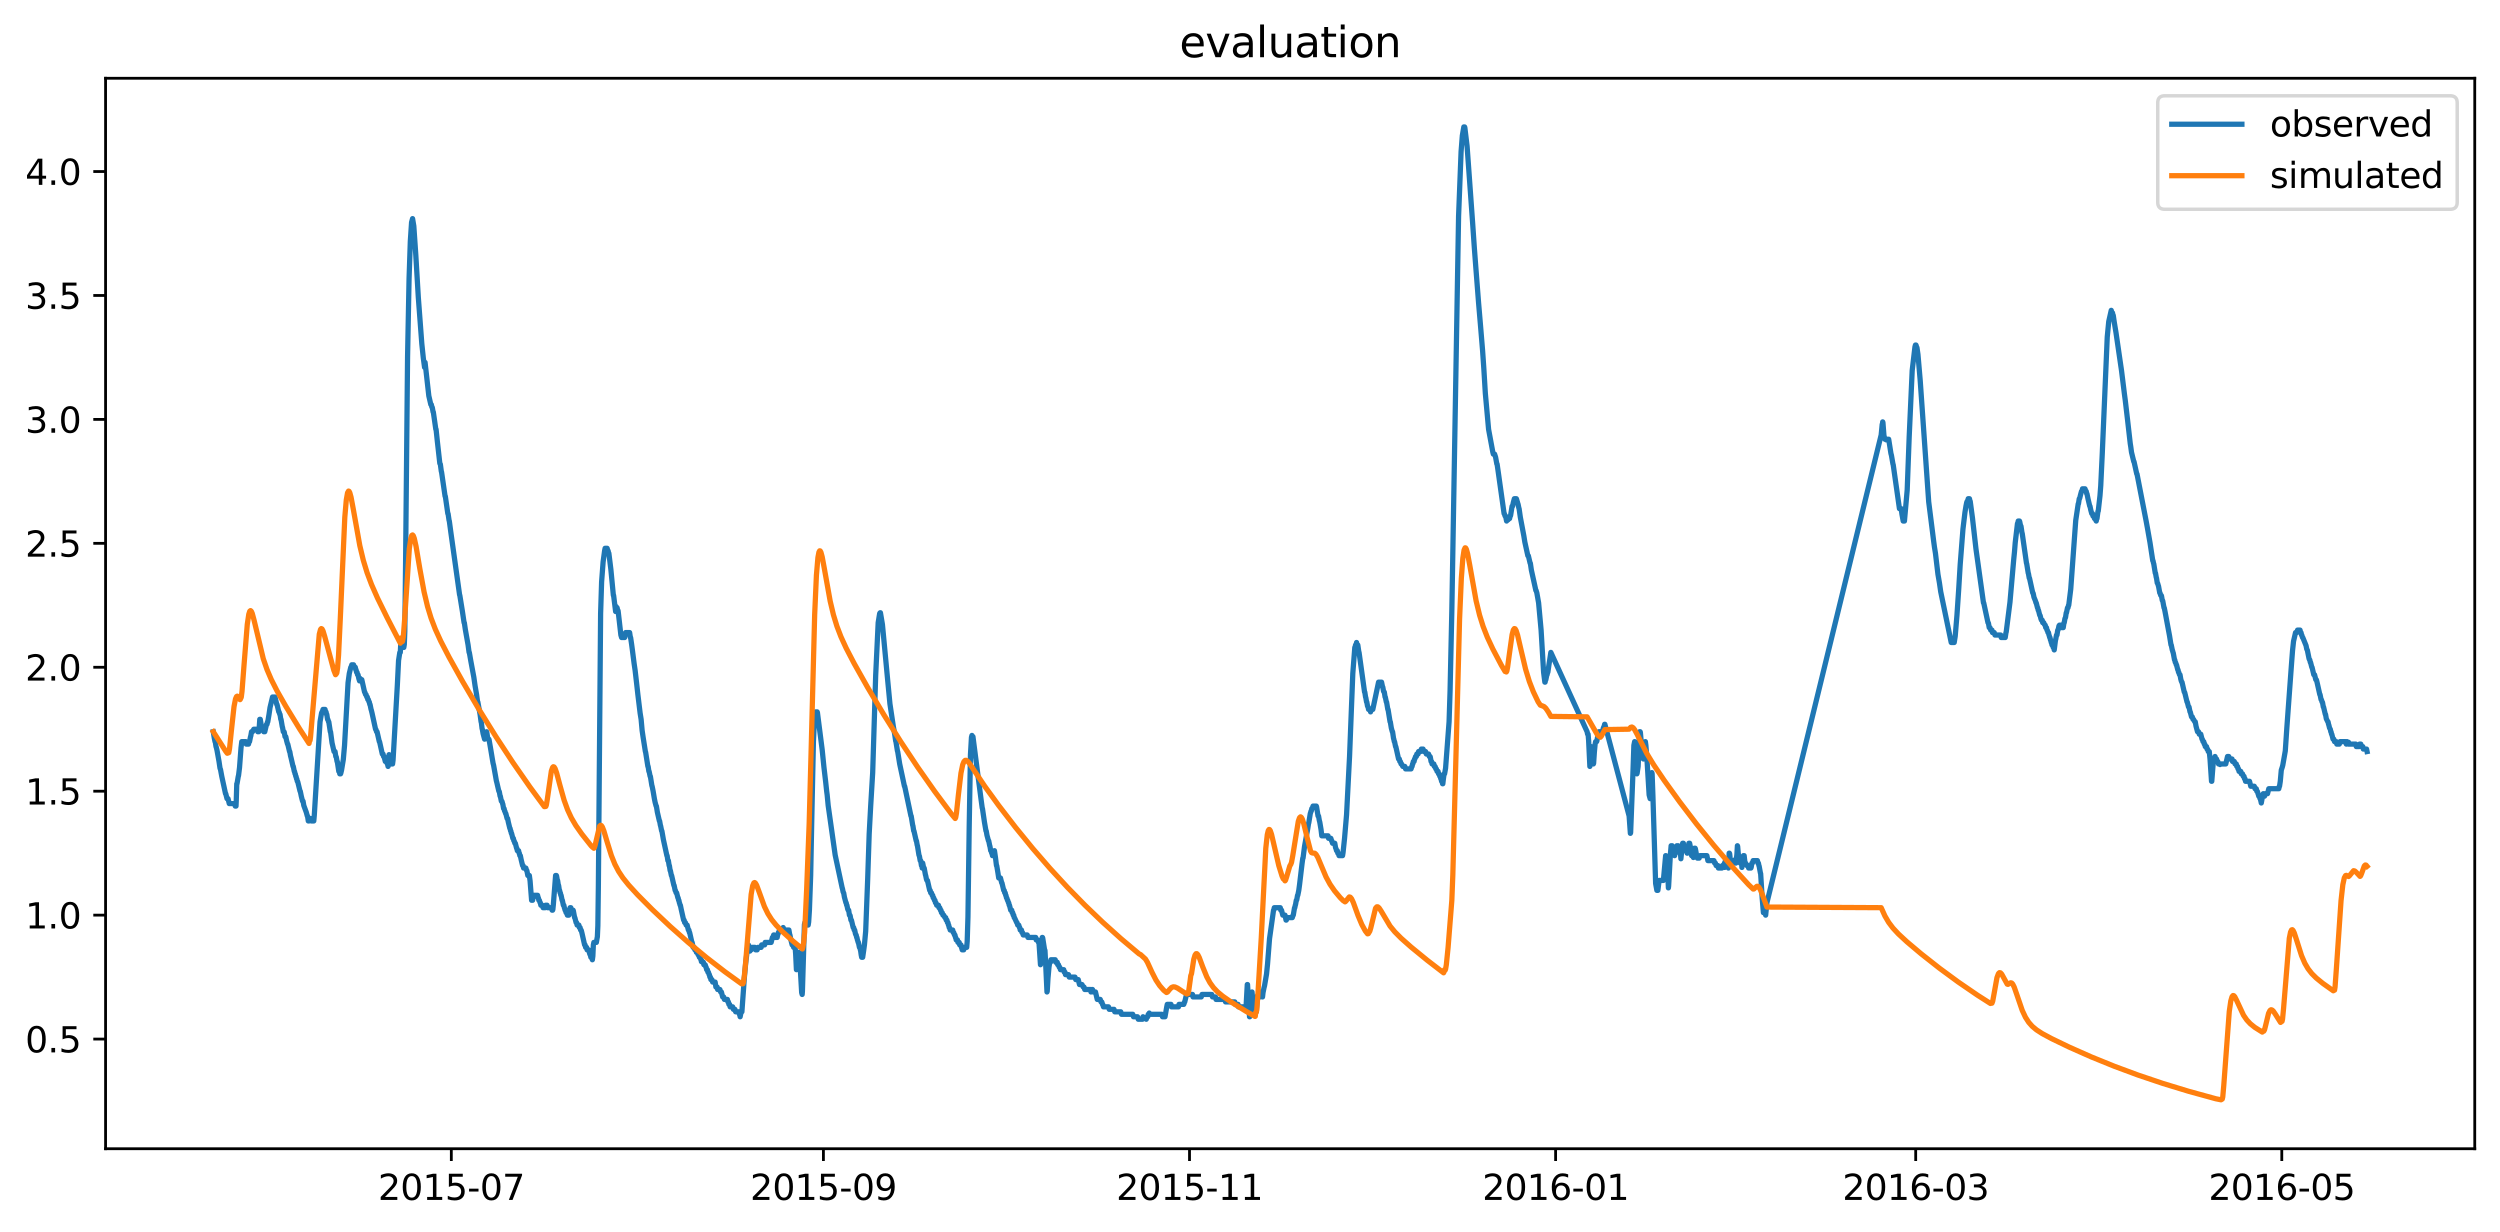 <?xml version="1.0" encoding="utf-8" standalone="no"?>
<!DOCTYPE svg PUBLIC "-//W3C//DTD SVG 1.1//EN"
  "http://www.w3.org/Graphics/SVG/1.1/DTD/svg11.dtd">
<svg xmlns:xlink="http://www.w3.org/1999/xlink" width="712.863pt" height="351.436pt" viewBox="0 0 712.863 351.436" xmlns="http://www.w3.org/2000/svg" version="1.1">
 <defs>
  <style type="text/css">*{stroke-linejoin: round; stroke-linecap: butt}</style>
 </defs>
 <g id="figure_1">
  <g id="patch_1">
   <path d="M 0 351.436 
L 712.863 351.436 
L 712.863 0 
L 0 0 
z
" style="fill: #ffffff"/>
  </g>
  <g id="axes_1">
   <g id="patch_2">
    <path d="M 30.103 327.558 
L 705.663 327.558 
L 705.663 22.318 
L 30.103 22.318 
z
" style="fill: #ffffff"/>
   </g>
   <g id="matplotlib.axis_1">
    <g id="xtick_1">
     <g id="line2d_1">
      <defs>
       <path id="mc21f00e25b" d="M 0 0 
L 0 3.5 
" style="stroke: #000000; stroke-width: 0.8"/>
      </defs>
      <g>
       <use xlink:href="#mc21f00e25b" x="128.692" y="327.558" style="stroke: #000000; stroke-width: 0.8"/>
      </g>
     </g>
     <g id="text_1">
      <!-- 2015-07 -->
      <g transform="translate(107.801 342.157) scale(0.1 -0.1)">
       <defs>
        <path id="DejaVuSans-32" d="M 1228 531 
L 3431 531 
L 3431 0 
L 469 0 
L 469 531 
Q 828 903 1448 1529 
Q 2069 2156 2228 2338 
Q 2531 2678 2651 2914 
Q 2772 3150 2772 3378 
Q 2772 3750 2511 3984 
Q 2250 4219 1831 4219 
Q 1534 4219 1204 4116 
Q 875 4013 500 3803 
L 500 4441 
Q 881 4594 1212 4672 
Q 1544 4750 1819 4750 
Q 2544 4750 2975 4387 
Q 3406 4025 3406 3419 
Q 3406 3131 3298 2873 
Q 3191 2616 2906 2266 
Q 2828 2175 2409 1742 
Q 1991 1309 1228 531 
z
" transform="scale(0.016)"/>
        <path id="DejaVuSans-30" d="M 2034 4250 
Q 1547 4250 1301 3770 
Q 1056 3291 1056 2328 
Q 1056 1369 1301 889 
Q 1547 409 2034 409 
Q 2525 409 2770 889 
Q 3016 1369 3016 2328 
Q 3016 3291 2770 3770 
Q 2525 4250 2034 4250 
z
M 2034 4750 
Q 2819 4750 3233 4129 
Q 3647 3509 3647 2328 
Q 3647 1150 3233 529 
Q 2819 -91 2034 -91 
Q 1250 -91 836 529 
Q 422 1150 422 2328 
Q 422 3509 836 4129 
Q 1250 4750 2034 4750 
z
" transform="scale(0.016)"/>
        <path id="DejaVuSans-31" d="M 794 531 
L 1825 531 
L 1825 4091 
L 703 3866 
L 703 4441 
L 1819 4666 
L 2450 4666 
L 2450 531 
L 3481 531 
L 3481 0 
L 794 0 
L 794 531 
z
" transform="scale(0.016)"/>
        <path id="DejaVuSans-35" d="M 691 4666 
L 3169 4666 
L 3169 4134 
L 1269 4134 
L 1269 2991 
Q 1406 3038 1543 3061 
Q 1681 3084 1819 3084 
Q 2600 3084 3056 2656 
Q 3513 2228 3513 1497 
Q 3513 744 3044 326 
Q 2575 -91 1722 -91 
Q 1428 -91 1123 -41 
Q 819 9 494 109 
L 494 744 
Q 775 591 1075 516 
Q 1375 441 1709 441 
Q 2250 441 2565 725 
Q 2881 1009 2881 1497 
Q 2881 1984 2565 2268 
Q 2250 2553 1709 2553 
Q 1456 2553 1204 2497 
Q 953 2441 691 2322 
L 691 4666 
z
" transform="scale(0.016)"/>
        <path id="DejaVuSans-2d" d="M 313 2009 
L 1997 2009 
L 1997 1497 
L 313 1497 
L 313 2009 
z
" transform="scale(0.016)"/>
        <path id="DejaVuSans-37" d="M 525 4666 
L 3525 4666 
L 3525 4397 
L 1831 0 
L 1172 0 
L 2766 4134 
L 525 4134 
L 525 4666 
z
" transform="scale(0.016)"/>
       </defs>
       <use xlink:href="#DejaVuSans-32"/>
       <use xlink:href="#DejaVuSans-30" x="63.623"/>
       <use xlink:href="#DejaVuSans-31" x="127.246"/>
       <use xlink:href="#DejaVuSans-35" x="190.869"/>
       <use xlink:href="#DejaVuSans-2d" x="254.492"/>
       <use xlink:href="#DejaVuSans-30" x="290.576"/>
       <use xlink:href="#DejaVuSans-37" x="354.199"/>
      </g>
     </g>
    </g>
    <g id="xtick_2">
     <g id="line2d_2">
      <g>
       <use xlink:href="#mc21f00e25b" x="234.793" y="327.558" style="stroke: #000000; stroke-width: 0.8"/>
      </g>
     </g>
     <g id="text_2">
      <!-- 2015-09 -->
      <g transform="translate(213.902 342.157) scale(0.1 -0.1)">
       <defs>
        <path id="DejaVuSans-39" d="M 703 97 
L 703 672 
Q 941 559 1184 500 
Q 1428 441 1663 441 
Q 2288 441 2617 861 
Q 2947 1281 2994 2138 
Q 2813 1869 2534 1725 
Q 2256 1581 1919 1581 
Q 1219 1581 811 2004 
Q 403 2428 403 3163 
Q 403 3881 828 4315 
Q 1253 4750 1959 4750 
Q 2769 4750 3195 4129 
Q 3622 3509 3622 2328 
Q 3622 1225 3098 567 
Q 2575 -91 1691 -91 
Q 1453 -91 1209 -44 
Q 966 3 703 97 
z
M 1959 2075 
Q 2384 2075 2632 2365 
Q 2881 2656 2881 3163 
Q 2881 3666 2632 3958 
Q 2384 4250 1959 4250 
Q 1534 4250 1286 3958 
Q 1038 3666 1038 3163 
Q 1038 2656 1286 2365 
Q 1534 2075 1959 2075 
z
" transform="scale(0.016)"/>
       </defs>
       <use xlink:href="#DejaVuSans-32"/>
       <use xlink:href="#DejaVuSans-30" x="63.623"/>
       <use xlink:href="#DejaVuSans-31" x="127.246"/>
       <use xlink:href="#DejaVuSans-35" x="190.869"/>
       <use xlink:href="#DejaVuSans-2d" x="254.492"/>
       <use xlink:href="#DejaVuSans-30" x="290.576"/>
       <use xlink:href="#DejaVuSans-39" x="354.199"/>
      </g>
     </g>
    </g>
    <g id="xtick_3">
     <g id="line2d_3">
      <g>
       <use xlink:href="#mc21f00e25b" x="339.183" y="327.558" style="stroke: #000000; stroke-width: 0.8"/>
      </g>
     </g>
     <g id="text_3">
      <!-- 2015-11 -->
      <g transform="translate(318.292 342.157) scale(0.1 -0.1)">
       <use xlink:href="#DejaVuSans-32"/>
       <use xlink:href="#DejaVuSans-30" x="63.623"/>
       <use xlink:href="#DejaVuSans-31" x="127.246"/>
       <use xlink:href="#DejaVuSans-35" x="190.869"/>
       <use xlink:href="#DejaVuSans-2d" x="254.492"/>
       <use xlink:href="#DejaVuSans-31" x="290.576"/>
       <use xlink:href="#DejaVuSans-31" x="354.199"/>
      </g>
     </g>
    </g>
    <g id="xtick_4">
     <g id="line2d_4">
      <g>
       <use xlink:href="#mc21f00e25b" x="443.573" y="327.558" style="stroke: #000000; stroke-width: 0.8"/>
      </g>
     </g>
     <g id="text_4">
      <!-- 2016-01 -->
      <g transform="translate(422.681 342.157) scale(0.1 -0.1)">
       <defs>
        <path id="DejaVuSans-36" d="M 2113 2584 
Q 1688 2584 1439 2293 
Q 1191 2003 1191 1497 
Q 1191 994 1439 701 
Q 1688 409 2113 409 
Q 2538 409 2786 701 
Q 3034 994 3034 1497 
Q 3034 2003 2786 2293 
Q 2538 2584 2113 2584 
z
M 3366 4563 
L 3366 3988 
Q 3128 4100 2886 4159 
Q 2644 4219 2406 4219 
Q 1781 4219 1451 3797 
Q 1122 3375 1075 2522 
Q 1259 2794 1537 2939 
Q 1816 3084 2150 3084 
Q 2853 3084 3261 2657 
Q 3669 2231 3669 1497 
Q 3669 778 3244 343 
Q 2819 -91 2113 -91 
Q 1303 -91 875 529 
Q 447 1150 447 2328 
Q 447 3434 972 4092 
Q 1497 4750 2381 4750 
Q 2619 4750 2861 4703 
Q 3103 4656 3366 4563 
z
" transform="scale(0.016)"/>
       </defs>
       <use xlink:href="#DejaVuSans-32"/>
       <use xlink:href="#DejaVuSans-30" x="63.623"/>
       <use xlink:href="#DejaVuSans-31" x="127.246"/>
       <use xlink:href="#DejaVuSans-36" x="190.869"/>
       <use xlink:href="#DejaVuSans-2d" x="254.492"/>
       <use xlink:href="#DejaVuSans-30" x="290.576"/>
       <use xlink:href="#DejaVuSans-31" x="354.199"/>
      </g>
     </g>
    </g>
    <g id="xtick_5">
     <g id="line2d_5">
      <g>
       <use xlink:href="#mc21f00e25b" x="546.251" y="327.558" style="stroke: #000000; stroke-width: 0.8"/>
      </g>
     </g>
     <g id="text_5">
      <!-- 2016-03 -->
      <g transform="translate(525.36 342.157) scale(0.1 -0.1)">
       <defs>
        <path id="DejaVuSans-33" d="M 2597 2516 
Q 3050 2419 3304 2112 
Q 3559 1806 3559 1356 
Q 3559 666 3084 287 
Q 2609 -91 1734 -91 
Q 1441 -91 1130 -33 
Q 819 25 488 141 
L 488 750 
Q 750 597 1062 519 
Q 1375 441 1716 441 
Q 2309 441 2620 675 
Q 2931 909 2931 1356 
Q 2931 1769 2642 2001 
Q 2353 2234 1838 2234 
L 1294 2234 
L 1294 2753 
L 1863 2753 
Q 2328 2753 2575 2939 
Q 2822 3125 2822 3475 
Q 2822 3834 2567 4026 
Q 2313 4219 1838 4219 
Q 1578 4219 1281 4162 
Q 984 4106 628 3988 
L 628 4550 
Q 988 4650 1302 4700 
Q 1616 4750 1894 4750 
Q 2613 4750 3031 4423 
Q 3450 4097 3450 3541 
Q 3450 3153 3228 2886 
Q 3006 2619 2597 2516 
z
" transform="scale(0.016)"/>
       </defs>
       <use xlink:href="#DejaVuSans-32"/>
       <use xlink:href="#DejaVuSans-30" x="63.623"/>
       <use xlink:href="#DejaVuSans-31" x="127.246"/>
       <use xlink:href="#DejaVuSans-36" x="190.869"/>
       <use xlink:href="#DejaVuSans-2d" x="254.492"/>
       <use xlink:href="#DejaVuSans-30" x="290.576"/>
       <use xlink:href="#DejaVuSans-33" x="354.199"/>
      </g>
     </g>
    </g>
    <g id="xtick_6">
     <g id="line2d_6">
      <g>
       <use xlink:href="#mc21f00e25b" x="650.641" y="327.558" style="stroke: #000000; stroke-width: 0.8"/>
      </g>
     </g>
     <g id="text_6">
      <!-- 2016-05 -->
      <g transform="translate(629.75 342.157) scale(0.1 -0.1)">
       <use xlink:href="#DejaVuSans-32"/>
       <use xlink:href="#DejaVuSans-30" x="63.623"/>
       <use xlink:href="#DejaVuSans-31" x="127.246"/>
       <use xlink:href="#DejaVuSans-36" x="190.869"/>
       <use xlink:href="#DejaVuSans-2d" x="254.492"/>
       <use xlink:href="#DejaVuSans-30" x="290.576"/>
       <use xlink:href="#DejaVuSans-35" x="354.199"/>
      </g>
     </g>
    </g>
   </g>
   <g id="matplotlib.axis_2">
    <g id="ytick_1">
     <g id="line2d_7">
      <defs>
       <path id="mb2ad2832ae" d="M 0 0 
L -3.5 0 
" style="stroke: #000000; stroke-width: 0.8"/>
      </defs>
      <g>
       <use xlink:href="#mb2ad2832ae" x="30.103" y="296.287" style="stroke: #000000; stroke-width: 0.8"/>
      </g>
     </g>
     <g id="text_7">
      <!-- 0.5 -->
      <g transform="translate(7.2 300.086) scale(0.1 -0.1)">
       <defs>
        <path id="DejaVuSans-2e" d="M 684 794 
L 1344 794 
L 1344 0 
L 684 0 
L 684 794 
z
" transform="scale(0.016)"/>
       </defs>
       <use xlink:href="#DejaVuSans-30"/>
       <use xlink:href="#DejaVuSans-2e" x="63.623"/>
       <use xlink:href="#DejaVuSans-35" x="95.41"/>
      </g>
     </g>
    </g>
    <g id="ytick_2">
     <g id="line2d_8">
      <g>
       <use xlink:href="#mb2ad2832ae" x="30.103" y="260.948" style="stroke: #000000; stroke-width: 0.8"/>
      </g>
     </g>
     <g id="text_8">
      <!-- 1.0 -->
      <g transform="translate(7.2 264.747) scale(0.1 -0.1)">
       <use xlink:href="#DejaVuSans-31"/>
       <use xlink:href="#DejaVuSans-2e" x="63.623"/>
       <use xlink:href="#DejaVuSans-30" x="95.41"/>
      </g>
     </g>
    </g>
    <g id="ytick_3">
     <g id="line2d_9">
      <g>
       <use xlink:href="#mb2ad2832ae" x="30.103" y="225.609" style="stroke: #000000; stroke-width: 0.8"/>
      </g>
     </g>
     <g id="text_9">
      <!-- 1.5 -->
      <g transform="translate(7.2 229.408) scale(0.1 -0.1)">
       <use xlink:href="#DejaVuSans-31"/>
       <use xlink:href="#DejaVuSans-2e" x="63.623"/>
       <use xlink:href="#DejaVuSans-35" x="95.41"/>
      </g>
     </g>
    </g>
    <g id="ytick_4">
     <g id="line2d_10">
      <g>
       <use xlink:href="#mb2ad2832ae" x="30.103" y="190.27" style="stroke: #000000; stroke-width: 0.8"/>
      </g>
     </g>
     <g id="text_10">
      <!-- 2.0 -->
      <g transform="translate(7.2 194.069) scale(0.1 -0.1)">
       <use xlink:href="#DejaVuSans-32"/>
       <use xlink:href="#DejaVuSans-2e" x="63.623"/>
       <use xlink:href="#DejaVuSans-30" x="95.41"/>
      </g>
     </g>
    </g>
    <g id="ytick_5">
     <g id="line2d_11">
      <g>
       <use xlink:href="#mb2ad2832ae" x="30.103" y="154.931" style="stroke: #000000; stroke-width: 0.8"/>
      </g>
     </g>
     <g id="text_11">
      <!-- 2.5 -->
      <g transform="translate(7.2 158.731) scale(0.1 -0.1)">
       <use xlink:href="#DejaVuSans-32"/>
       <use xlink:href="#DejaVuSans-2e" x="63.623"/>
       <use xlink:href="#DejaVuSans-35" x="95.41"/>
      </g>
     </g>
    </g>
    <g id="ytick_6">
     <g id="line2d_12">
      <g>
       <use xlink:href="#mb2ad2832ae" x="30.103" y="119.592" style="stroke: #000000; stroke-width: 0.8"/>
      </g>
     </g>
     <g id="text_12">
      <!-- 3.0 -->
      <g transform="translate(7.2 123.392) scale(0.1 -0.1)">
       <use xlink:href="#DejaVuSans-33"/>
       <use xlink:href="#DejaVuSans-2e" x="63.623"/>
       <use xlink:href="#DejaVuSans-30" x="95.41"/>
      </g>
     </g>
    </g>
    <g id="ytick_7">
     <g id="line2d_13">
      <g>
       <use xlink:href="#mb2ad2832ae" x="30.103" y="84.254" style="stroke: #000000; stroke-width: 0.8"/>
      </g>
     </g>
     <g id="text_13">
      <!-- 3.5 -->
      <g transform="translate(7.2 88.053) scale(0.1 -0.1)">
       <use xlink:href="#DejaVuSans-33"/>
       <use xlink:href="#DejaVuSans-2e" x="63.623"/>
       <use xlink:href="#DejaVuSans-35" x="95.41"/>
      </g>
     </g>
    </g>
    <g id="ytick_8">
     <g id="line2d_14">
      <g>
       <use xlink:href="#mb2ad2832ae" x="30.103" y="48.915" style="stroke: #000000; stroke-width: 0.8"/>
      </g>
     </g>
     <g id="text_14">
      <!-- 4.0 -->
      <g transform="translate(7.2 52.714) scale(0.1 -0.1)">
       <defs>
        <path id="DejaVuSans-34" d="M 2419 4116 
L 825 1625 
L 2419 1625 
L 2419 4116 
z
M 2253 4666 
L 3047 4666 
L 3047 1625 
L 3713 1625 
L 3713 1100 
L 3047 1100 
L 3047 0 
L 2419 0 
L 2419 1100 
L 313 1100 
L 313 1709 
L 2253 4666 
z
" transform="scale(0.016)"/>
       </defs>
       <use xlink:href="#DejaVuSans-34"/>
       <use xlink:href="#DejaVuSans-2e" x="63.623"/>
       <use xlink:href="#DejaVuSans-30" x="95.41"/>
      </g>
     </g>
    </g>
   </g>
   <g id="line2d_15">
    <path d="M 60.81 208.647 
L 61.096 210.413 
L 61.31 211.474 
L 61.381 211.474 
L 61.595 212.887 
L 61.666 213.064 
L 61.88 213.947 
L 62.45 217.128 
L 62.736 219.071 
L 62.878 219.425 
L 63.235 221.369 
L 64.304 226.316 
L 64.376 226.316 
L 64.732 227.73 
L 65.017 227.73 
L 65.374 229.143 
L 66.871 229.143 
L 67.085 229.85 
L 67.299 229.85 
L 67.37 228.26 
L 67.513 223.489 
L 67.584 223.489 
L 67.941 221.369 
L 68.012 221.192 
L 68.297 218.895 
L 68.725 213.241 
L 68.939 211.474 
L 70.08 211.474 
L 70.223 212.18 
L 70.864 212.18 
L 71.007 211.474 
L 71.15 211.474 
L 71.435 210.06 
L 71.506 209.883 
L 71.72 208.647 
L 72.005 208.647 
L 72.362 207.94 
L 73.36 207.94 
L 73.503 208.647 
L 73.788 208.647 
L 73.859 208.293 
L 74.073 205.113 
L 74.216 205.113 
L 74.501 206.88 
L 74.786 207.94 
L 74.857 207.94 
L 75.214 208.647 
L 75.499 208.647 
L 75.998 206.526 
L 76.141 206.526 
L 76.283 205.819 
L 76.355 205.819 
L 76.711 203.699 
L 76.997 201.755 
L 77.71 198.752 
L 78.423 198.752 
L 78.922 200.872 
L 78.993 200.872 
L 79.492 202.992 
L 79.563 202.992 
L 79.635 203.169 
L 79.777 203.699 
L 79.849 203.699 
L 80.063 205.113 
L 80.134 205.113 
L 80.49 207.233 
L 80.562 207.41 
L 80.776 208.647 
L 80.99 208.647 
L 81.061 208.823 
L 81.275 210.06 
L 81.489 210.06 
L 81.703 211.12 
L 81.988 212.18 
L 82.059 212.18 
L 82.558 214.301 
L 82.63 214.301 
L 82.843 215.538 
L 82.986 216.068 
L 83.557 218.541 
L 83.628 218.541 
L 83.913 219.955 
L 83.984 219.955 
L 84.127 220.662 
L 84.198 220.662 
L 84.341 221.369 
L 84.412 221.369 
L 84.555 222.075 
L 84.626 222.075 
L 84.769 222.782 
L 84.84 222.782 
L 84.911 222.959 
L 85.125 223.842 
L 85.553 225.609 
L 85.624 225.609 
L 85.91 227.023 
L 86.266 228.436 
L 86.409 228.436 
L 86.623 229.673 
L 87.336 231.617 
L 87.621 232.677 
L 87.692 232.677 
L 87.906 234.091 
L 88.12 234.091 
L 88.263 233.384 
L 88.548 233.384 
L 88.619 233.56 
L 88.762 234.091 
L 89.475 234.091 
L 89.617 232.5 
L 91.257 205.819 
L 91.685 203.346 
L 91.828 202.992 
L 91.899 202.992 
L 92.113 202.286 
L 92.683 202.286 
L 92.826 202.992 
L 92.969 202.992 
L 93.111 203.699 
L 93.183 203.699 
L 93.397 205.113 
L 93.468 205.113 
L 93.539 205.289 
L 93.682 205.819 
L 93.753 205.819 
L 94.181 208.647 
L 94.252 208.647 
L 94.68 211.827 
L 95.25 214.301 
L 95.536 214.301 
L 95.75 215.714 
L 95.821 215.714 
L 95.892 215.891 
L 96.106 217.128 
L 96.177 217.128 
L 96.605 219.955 
L 96.748 219.955 
L 96.89 220.662 
L 97.104 220.662 
L 97.176 220.485 
L 97.39 219.602 
L 97.889 216.598 
L 98.245 212.534 
L 99.244 194.688 
L 99.6 192.037 
L 100.028 190.27 
L 100.099 190.27 
L 100.313 189.564 
L 100.812 189.564 
L 100.884 189.74 
L 101.026 190.27 
L 101.311 190.27 
L 101.454 190.977 
L 101.525 190.977 
L 101.668 191.684 
L 101.81 191.684 
L 101.953 192.391 
L 102.096 192.391 
L 102.31 193.451 
L 102.524 194.158 
L 102.666 193.451 
L 102.88 193.804 
L 103.165 193.804 
L 103.95 197.338 
L 104.021 197.338 
L 104.235 198.045 
L 104.377 198.045 
L 104.591 198.752 
L 104.734 198.752 
L 104.877 199.458 
L 105.019 199.458 
L 105.233 200.165 
L 105.304 200.165 
L 105.447 200.872 
L 105.518 200.872 
L 105.804 202.286 
L 105.875 202.462 
L 106.089 203.346 
L 107.087 207.94 
L 107.158 207.94 
L 107.23 208.116 
L 107.372 208.647 
L 107.515 208.647 
L 108.157 211.474 
L 108.228 211.474 
L 109.012 215.008 
L 109.226 215.008 
L 109.369 215.714 
L 109.511 215.714 
L 109.868 217.128 
L 110.224 217.128 
L 110.438 217.835 
L 110.51 217.835 
L 110.652 218.541 
L 110.724 218.365 
L 110.795 217.835 
L 110.937 215.184 
L 111.009 215.361 
L 111.294 217.128 
L 111.365 217.128 
L 111.579 217.835 
L 111.936 217.835 
L 112.078 216.774 
L 112.934 201.755 
L 113.29 195.571 
L 113.647 188.327 
L 114.004 186.03 
L 114.146 186.03 
L 114.289 183.202 
L 114.36 183.379 
L 114.431 183.202 
L 114.645 183.909 
L 114.859 184.616 
L 115.144 184.616 
L 115.287 183.733 
L 115.43 180.022 
L 115.644 160.939 
L 116.214 101.746 
L 116.642 79.483 
L 116.998 68.881 
L 117.355 63.404 
L 117.64 62.343 
L 117.997 64.464 
L 118.567 72.768 
L 119.28 84.784 
L 120.278 98.036 
L 120.706 102.1 
L 121.063 104.75 
L 121.205 103.337 
L 122.275 112.878 
L 122.845 115.352 
L 122.988 115.352 
L 123.131 116.059 
L 123.202 116.059 
L 123.273 116.235 
L 123.487 117.472 
L 123.558 117.472 
L 124.271 122.42 
L 124.343 122.42 
L 124.699 125.777 
L 125.412 132.138 
L 125.555 132.314 
L 125.84 134.435 
L 125.911 134.612 
L 126.91 141.503 
L 126.981 141.503 
L 127.694 146.45 
L 127.765 146.45 
L 128.051 148.394 
L 128.122 148.57 
L 128.55 151.751 
L 131.045 169.597 
L 131.117 169.774 
L 131.402 171.541 
L 131.83 174.191 
L 132.329 177.548 
L 132.4 177.548 
L 132.685 179.492 
L 133.47 183.909 
L 133.755 186.03 
L 133.826 186.03 
L 134.254 188.503 
L 135.11 193.097 
L 135.466 195.571 
L 135.894 198.045 
L 136.179 200.165 
L 136.251 200.165 
L 136.892 203.699 
L 137.177 205.819 
L 137.249 205.996 
L 137.463 207.763 
L 137.534 207.94 
L 137.748 209.177 
L 138.176 210.767 
L 138.39 210.06 
L 138.532 210.06 
L 138.675 210.413 
L 138.746 208.647 
L 138.817 208.823 
L 139.103 210.767 
L 139.388 210.767 
L 139.459 210.944 
L 139.887 213.417 
L 140.386 216.421 
L 140.6 217.658 
L 140.743 218.188 
L 141.313 221.369 
L 141.527 222.605 
L 141.67 223.135 
L 142.24 225.609 
L 142.311 225.609 
L 142.383 225.786 
L 142.597 227.023 
L 142.668 227.023 
L 142.953 228.436 
L 143.096 228.436 
L 143.167 228.613 
L 143.31 229.143 
L 143.381 229.32 
L 143.595 230.557 
L 143.738 230.557 
L 143.88 231.263 
L 143.951 231.263 
L 144.165 231.97 
L 144.237 231.97 
L 144.593 233.384 
L 144.736 233.384 
L 144.95 234.444 
L 145.378 236.211 
L 145.449 236.211 
L 145.591 236.918 
L 145.663 236.918 
L 145.805 237.624 
L 145.877 237.624 
L 146.233 239.038 
L 146.376 239.038 
L 146.518 239.745 
L 146.59 239.745 
L 146.661 239.921 
L 146.804 240.452 
L 146.946 240.452 
L 147.303 241.865 
L 147.374 241.865 
L 147.517 242.572 
L 147.873 242.572 
L 148.016 243.279 
L 148.087 243.279 
L 148.23 243.985 
L 148.372 243.985 
L 148.586 245.046 
L 149.014 246.813 
L 149.157 246.813 
L 149.299 247.519 
L 149.941 247.519 
L 150.155 248.226 
L 150.226 248.226 
L 150.511 249.64 
L 150.939 249.64 
L 151.153 251.23 
L 151.581 256.707 
L 151.866 256.707 
L 152.151 255.294 
L 153.292 255.294 
L 153.435 256.001 
L 153.506 256.001 
L 153.649 256.707 
L 153.791 256.707 
L 154.005 257.414 
L 154.077 257.414 
L 154.219 258.121 
L 154.647 258.121 
L 154.861 258.828 
L 155.431 258.828 
L 155.574 258.121 
L 156.002 258.121 
L 156.144 258.828 
L 157.214 258.828 
L 157.428 259.535 
L 157.571 259.535 
L 157.642 259.358 
L 157.784 257.944 
L 158.426 249.64 
L 158.64 249.64 
L 158.711 249.816 
L 158.925 251.053 
L 158.997 251.053 
L 159.211 252.467 
L 159.282 252.467 
L 159.496 253.88 
L 159.567 253.88 
L 159.71 254.587 
L 159.781 254.587 
L 159.924 255.294 
L 159.995 255.294 
L 160.28 256.707 
L 160.351 256.707 
L 160.637 258.121 
L 160.779 258.121 
L 160.922 258.828 
L 160.993 259.004 
L 161.136 259.535 
L 161.207 259.535 
L 161.421 260.241 
L 161.564 260.241 
L 161.635 260.418 
L 161.778 260.948 
L 162.205 260.948 
L 162.348 259.535 
L 162.419 259.535 
L 162.562 258.828 
L 162.776 258.828 
L 162.918 259.535 
L 163.418 259.535 
L 163.489 259.711 
L 163.845 261.655 
L 163.917 261.655 
L 164.273 263.068 
L 164.416 263.068 
L 164.558 263.775 
L 165.058 263.775 
L 165.2 264.482 
L 165.414 264.482 
L 165.557 265.189 
L 165.699 265.189 
L 165.771 265.365 
L 165.984 266.249 
L 166.698 269.429 
L 166.84 269.429 
L 166.983 270.136 
L 167.268 270.136 
L 167.411 270.843 
L 167.838 270.843 
L 167.91 271.02 
L 168.124 271.903 
L 168.266 272.257 
L 168.338 272.257 
L 168.48 272.963 
L 168.694 272.963 
L 168.908 273.67 
L 169.051 272.61 
L 169.193 269.429 
L 169.336 268.723 
L 170.049 268.723 
L 170.263 267.486 
L 170.334 267.132 
L 170.477 263.952 
L 170.619 252.82 
L 171.261 174.898 
L 171.546 165.886 
L 171.974 160.232 
L 172.402 157.052 
L 172.545 156.345 
L 173.115 156.345 
L 173.329 157.052 
L 173.4 157.052 
L 173.543 157.758 
L 173.614 157.758 
L 174.185 162.353 
L 174.541 166.063 
L 174.898 169.774 
L 174.969 169.774 
L 175.539 174.368 
L 175.682 172.954 
L 175.825 173.308 
L 175.896 173.838 
L 175.967 173.308 
L 176.11 174.014 
L 176.181 174.014 
L 176.252 174.191 
L 176.68 177.902 
L 177.037 181.082 
L 177.251 181.789 
L 178.106 181.789 
L 178.391 180.375 
L 179.532 180.375 
L 179.746 181.789 
L 179.818 181.789 
L 180.103 183.733 
L 180.317 185.323 
L 180.816 189.21 
L 181.101 191.154 
L 181.529 194.864 
L 181.885 198.045 
L 182.527 203.346 
L 182.812 205.113 
L 183.098 208.293 
L 183.383 210.237 
L 184.025 214.301 
L 184.096 214.477 
L 184.738 218.541 
L 184.809 218.541 
L 185.023 219.955 
L 185.094 219.955 
L 185.379 221.369 
L 185.451 221.369 
L 185.878 224.019 
L 185.95 224.196 
L 186.235 225.609 
L 186.591 227.73 
L 186.805 228.79 
L 187.091 229.85 
L 187.162 229.85 
L 187.447 231.617 
L 188.018 234.091 
L 188.089 234.091 
L 188.303 235.327 
L 188.374 235.504 
L 188.659 236.918 
L 188.731 236.918 
L 189.158 239.391 
L 190.157 243.985 
L 190.228 243.985 
L 190.442 245.399 
L 190.585 245.399 
L 190.798 246.813 
L 190.87 246.813 
L 191.084 248.226 
L 191.155 248.226 
L 191.44 249.64 
L 191.512 249.64 
L 192.153 252.467 
L 192.225 252.467 
L 192.51 253.88 
L 192.581 253.88 
L 192.795 254.587 
L 192.938 254.587 
L 193.294 256.001 
L 193.365 256.001 
L 193.508 256.707 
L 193.579 256.707 
L 193.722 257.414 
L 193.793 257.591 
L 193.936 258.121 
L 194.007 258.121 
L 194.221 259.181 
L 194.934 262.362 
L 195.077 262.362 
L 195.219 263.068 
L 195.433 263.068 
L 195.647 263.775 
L 195.932 263.775 
L 196.289 265.189 
L 196.432 265.189 
L 196.574 265.896 
L 196.645 265.896 
L 197.287 268.723 
L 197.358 268.723 
L 197.644 270.136 
L 197.929 270.136 
L 198.143 270.843 
L 198.428 270.843 
L 198.571 271.55 
L 198.856 271.55 
L 199.07 272.257 
L 199.212 272.257 
L 199.284 272.433 
L 199.426 272.963 
L 199.64 272.963 
L 199.854 273.67 
L 199.925 273.67 
L 199.997 274.2 
L 200.068 273.847 
L 200.139 274.023 
L 200.282 274.377 
L 200.567 274.377 
L 200.71 275.084 
L 201.066 275.084 
L 201.138 275.26 
L 201.28 275.79 
L 201.352 275.79 
L 201.494 276.497 
L 201.708 276.497 
L 201.851 277.204 
L 201.993 277.204 
L 202.207 277.911 
L 202.278 277.911 
L 202.421 278.618 
L 202.564 278.618 
L 202.706 279.324 
L 202.992 279.324 
L 203.063 279.501 
L 203.205 280.031 
L 203.918 280.031 
L 204.132 281.445 
L 204.489 281.445 
L 204.632 282.151 
L 205.273 282.151 
L 205.487 282.858 
L 205.701 282.858 
L 206.058 284.272 
L 206.343 284.272 
L 206.414 284.448 
L 206.557 284.979 
L 207.412 284.979 
L 207.555 285.685 
L 207.698 285.685 
L 207.84 286.392 
L 208.054 286.392 
L 208.197 287.099 
L 208.91 287.099 
L 208.981 287.276 
L 209.124 287.806 
L 209.552 287.806 
L 209.765 288.512 
L 210.692 288.512 
L 210.835 289.219 
L 210.906 289.219 
L 211.049 289.926 
L 211.334 288.512 
L 211.548 288.512 
L 211.762 285.509 
L 212.261 278.618 
L 212.618 274.73 
L 213.259 269.429 
L 213.402 269.429 
L 213.473 269.606 
L 213.687 270.843 
L 213.758 270.843 
L 213.83 271.196 
L 213.901 271.02 
L 214.044 270.843 
L 214.186 270.843 
L 214.329 270.136 
L 215.256 270.136 
L 215.327 270.313 
L 215.47 270.843 
L 215.898 270.843 
L 216.112 270.136 
L 217.039 270.136 
L 217.181 269.429 
L 218.037 269.429 
L 218.179 268.723 
L 219.891 268.723 
L 220.247 267.309 
L 220.39 267.309 
L 220.461 267.132 
L 220.604 266.602 
L 220.746 266.602 
L 220.818 266.779 
L 220.96 267.309 
L 221.602 267.309 
L 221.745 266.602 
L 221.816 266.426 
L 221.959 265.896 
L 222.101 265.896 
L 222.244 265.189 
L 223.171 265.189 
L 223.242 265.012 
L 223.313 264.482 
L 223.385 264.659 
L 223.67 265.189 
L 224.953 265.189 
L 225.167 266.426 
L 225.239 266.602 
L 225.524 268.016 
L 225.88 269.429 
L 226.094 269.429 
L 226.308 270.136 
L 226.736 270.136 
L 226.879 272.08 
L 227.092 276.497 
L 227.164 276.497 
L 227.52 271.55 
L 227.805 271.55 
L 228.162 275.614 
L 228.59 283.035 
L 228.732 283.565 
L 228.804 282.682 
L 229.374 263.598 
L 229.517 263.068 
L 229.659 263.598 
L 229.802 263.068 
L 230.087 263.068 
L 230.159 263.245 
L 230.301 263.775 
L 230.444 263.775 
L 230.586 262.892 
L 230.8 259.535 
L 231.157 249.64 
L 231.442 235.151 
L 231.941 211.474 
L 232.226 205.466 
L 232.583 202.992 
L 233.011 202.992 
L 233.082 203.169 
L 234.437 213.771 
L 234.936 218.718 
L 235.435 222.959 
L 235.72 225.609 
L 235.863 226.669 
L 236.148 229.673 
L 238.145 243.809 
L 240.141 253.174 
L 240.212 253.35 
L 240.426 254.41 
L 240.569 254.587 
L 240.783 255.824 
L 240.926 256.354 
L 241.211 257.414 
L 241.282 257.414 
L 241.425 258.121 
L 241.496 258.121 
L 241.71 259.181 
L 241.852 259.535 
L 241.995 259.535 
L 242.209 260.948 
L 242.352 260.948 
L 242.423 261.125 
L 242.637 262.362 
L 242.779 262.362 
L 243.279 264.482 
L 243.421 264.482 
L 243.564 265.189 
L 243.706 265.189 
L 243.92 266.249 
L 244.063 266.602 
L 244.134 266.602 
L 244.277 267.309 
L 244.348 267.309 
L 244.491 268.016 
L 244.562 268.193 
L 244.705 268.723 
L 244.776 268.723 
L 245.061 270.136 
L 245.132 270.136 
L 245.204 270.313 
L 245.418 271.196 
L 245.56 272.257 
L 245.703 272.963 
L 245.988 272.963 
L 246.273 271.02 
L 246.487 269.429 
L 246.844 265.542 
L 247.414 250.7 
L 247.842 237.801 
L 248.27 229.85 
L 248.84 220.308 
L 249.696 192.567 
L 250.409 177.548 
L 250.837 174.898 
L 250.979 174.721 
L 251.051 174.721 
L 251.621 178.078 
L 253.119 193.981 
L 253.76 200.695 
L 254.687 206.88 
L 255.115 209.353 
L 255.4 211.297 
L 255.472 211.474 
L 255.899 214.124 
L 255.971 214.301 
L 256.541 217.835 
L 257.896 224.196 
L 257.967 224.196 
L 259.75 232.677 
L 259.821 232.677 
L 260.249 235.327 
L 260.32 235.504 
L 260.534 236.918 
L 260.606 236.918 
L 261.247 239.745 
L 261.319 239.745 
L 261.532 240.982 
L 261.604 241.158 
L 262.032 243.809 
L 262.174 244.162 
L 262.388 245.399 
L 262.531 245.399 
L 262.745 246.813 
L 262.887 246.813 
L 262.959 247.519 
L 263.03 247.343 
L 263.101 246.106 
L 263.315 247.166 
L 263.458 247.519 
L 263.529 247.519 
L 263.886 249.463 
L 263.957 249.64 
L 264.171 250.7 
L 264.313 251.053 
L 264.456 251.053 
L 265.098 253.88 
L 265.24 253.88 
L 265.383 254.587 
L 265.597 254.587 
L 265.811 255.294 
L 265.953 255.294 
L 266.096 256.001 
L 266.239 256.001 
L 266.453 256.707 
L 266.595 256.707 
L 266.738 257.414 
L 266.88 257.414 
L 266.952 257.591 
L 267.094 258.121 
L 267.593 258.121 
L 267.736 258.828 
L 267.95 258.828 
L 268.021 259.004 
L 268.164 259.535 
L 268.306 259.535 
L 268.449 260.241 
L 268.663 260.241 
L 268.877 260.948 
L 269.091 260.948 
L 269.447 261.655 
L 269.661 261.655 
L 269.804 262.362 
L 270.018 262.362 
L 270.16 263.068 
L 270.303 263.068 
L 270.446 263.775 
L 270.517 263.775 
L 270.659 264.482 
L 270.731 264.482 
L 270.802 264.659 
L 270.945 265.189 
L 271.658 265.189 
L 271.8 265.896 
L 271.943 265.896 
L 272.014 266.072 
L 272.157 266.602 
L 272.299 266.602 
L 272.442 267.309 
L 272.513 267.309 
L 272.656 268.016 
L 273.013 268.016 
L 273.155 268.723 
L 273.512 268.723 
L 273.654 269.429 
L 274.011 269.429 
L 274.153 270.136 
L 274.225 270.313 
L 274.367 270.843 
L 274.795 270.843 
L 274.938 270.136 
L 275.651 270.136 
L 275.793 268.369 
L 276.007 261.478 
L 276.364 235.681 
L 276.72 215.184 
L 277.006 210.237 
L 277.148 209.707 
L 277.219 209.883 
L 277.362 210.06 
L 277.433 210.06 
L 279.715 227.73 
L 280.072 230.38 
L 280.143 230.557 
L 280.428 232.5 
L 280.713 234.444 
L 281.141 236.918 
L 281.213 236.918 
L 281.426 238.154 
L 281.569 238.685 
L 281.854 239.745 
L 281.926 239.745 
L 282.211 241.158 
L 282.282 241.335 
L 282.496 242.572 
L 282.639 242.572 
L 282.781 243.279 
L 282.853 243.279 
L 282.924 243.455 
L 282.995 243.985 
L 283.138 243.279 
L 283.352 243.279 
L 283.566 242.572 
L 283.851 244.515 
L 284.136 246.813 
L 284.207 246.813 
L 284.564 248.933 
L 284.778 250.346 
L 285.277 250.346 
L 285.633 251.76 
L 285.705 251.76 
L 286.204 253.88 
L 286.346 253.88 
L 286.489 254.587 
L 286.632 254.587 
L 286.774 255.294 
L 286.846 255.294 
L 286.988 256.001 
L 287.06 256.001 
L 287.131 256.177 
L 287.273 256.707 
L 287.345 256.707 
L 287.559 257.414 
L 287.63 257.414 
L 287.773 258.121 
L 287.844 258.121 
L 288.2 259.535 
L 288.486 259.535 
L 288.628 260.241 
L 288.771 260.241 
L 288.913 260.948 
L 289.056 260.948 
L 289.199 261.655 
L 289.27 261.655 
L 289.912 263.068 
L 289.983 263.068 
L 290.197 263.775 
L 290.482 263.775 
L 290.553 263.952 
L 290.696 264.482 
L 290.767 264.482 
L 290.91 265.189 
L 291.266 265.189 
L 291.409 265.896 
L 291.552 265.896 
L 291.766 266.602 
L 292.906 266.602 
L 292.978 266.779 
L 293.12 267.309 
L 295.331 267.309 
L 295.473 268.016 
L 295.901 268.016 
L 295.973 268.193 
L 296.115 268.723 
L 296.258 268.723 
L 296.4 270.843 
L 296.686 275.084 
L 297.185 267.309 
L 297.256 267.309 
L 297.327 267.486 
L 297.826 270.666 
L 297.969 271.02 
L 298.112 273.67 
L 298.54 282.858 
L 298.611 282.682 
L 298.825 278.971 
L 299.11 275.79 
L 299.324 274.377 
L 299.538 274.377 
L 299.68 273.67 
L 300.893 273.67 
L 301.035 274.377 
L 301.463 274.377 
L 301.606 275.084 
L 301.82 275.084 
L 302.033 275.79 
L 302.176 275.79 
L 302.39 276.497 
L 303.317 276.497 
L 303.46 277.204 
L 303.673 277.204 
L 303.816 277.911 
L 304.672 277.911 
L 304.886 278.618 
L 306.526 278.618 
L 306.597 278.794 
L 306.74 279.324 
L 307.453 279.324 
L 307.809 280.738 
L 308.522 280.738 
L 308.879 281.445 
L 309.093 281.445 
L 309.164 281.621 
L 309.306 282.151 
L 310.947 282.151 
L 311.089 282.858 
L 311.16 282.682 
L 311.374 282.151 
L 311.446 282.328 
L 311.517 282.151 
L 311.588 282.328 
L 311.731 282.858 
L 312.373 282.858 
L 312.872 284.979 
L 313.727 284.979 
L 313.941 285.685 
L 314.155 285.685 
L 314.227 285.862 
L 314.369 286.392 
L 314.44 286.392 
L 314.654 287.099 
L 316.08 287.099 
L 316.294 287.806 
L 317.649 287.806 
L 317.863 288.512 
L 319.574 288.512 
L 319.788 289.219 
L 322.997 289.219 
L 323.211 289.926 
L 324.352 289.926 
L 324.423 290.103 
L 324.566 290.633 
L 325.778 290.633 
L 325.92 289.926 
L 326.063 290.456 
L 326.134 290.103 
L 326.206 290.279 
L 326.277 290.103 
L 326.42 290.456 
L 326.491 290.456 
L 326.633 290.279 
L 326.776 290.279 
L 326.847 290.633 
L 327.061 289.926 
L 327.275 289.926 
L 327.418 289.219 
L 327.632 289.219 
L 327.703 288.866 
L 327.846 289.219 
L 331.268 289.219 
L 331.34 289.396 
L 331.482 289.926 
L 332.195 289.926 
L 332.694 287.099 
L 332.837 286.392 
L 333.907 286.392 
L 334.049 287.099 
L 336.046 287.099 
L 336.188 286.392 
L 337.543 286.392 
L 337.614 286.215 
L 337.757 285.685 
L 337.828 285.685 
L 338.327 283.565 
L 340.039 283.565 
L 340.181 284.272 
L 342.534 284.272 
L 342.748 283.565 
L 345.244 283.565 
L 345.387 283.742 
L 345.529 283.565 
L 345.743 284.272 
L 346.599 284.272 
L 346.741 284.979 
L 349.237 284.979 
L 349.308 285.155 
L 349.451 285.685 
L 352.089 285.685 
L 352.232 286.392 
L 353.016 286.392 
L 353.159 287.099 
L 354.656 287.099 
L 354.727 287.276 
L 354.87 287.806 
L 355.227 287.806 
L 355.298 287.276 
L 355.654 280.738 
L 355.726 280.738 
L 356.296 289.926 
L 356.367 289.926 
L 356.439 289.749 
L 357.009 282.858 
L 357.58 288.866 
L 357.722 289.219 
L 357.865 289.219 
L 357.936 289.043 
L 358.079 288.512 
L 358.221 288.512 
L 358.578 283.918 
L 358.649 284.095 
L 358.721 284.272 
L 358.792 284.095 
L 358.934 283.565 
L 359.148 283.565 
L 359.291 284.272 
L 359.505 282.858 
L 359.576 282.858 
L 359.79 284.095 
L 359.933 284.272 
L 360.004 284.272 
L 360.147 283.035 
L 360.432 281.621 
L 360.574 281.091 
L 361.145 277.734 
L 361.43 274.907 
L 362.001 267.662 
L 363.141 259.535 
L 363.213 259.535 
L 363.355 258.828 
L 365.067 258.828 
L 365.209 259.535 
L 365.423 259.535 
L 365.78 260.948 
L 366.421 260.948 
L 366.707 262.362 
L 366.778 262.362 
L 367.134 261.655 
L 368.489 261.655 
L 368.703 260.948 
L 368.774 260.948 
L 369.131 258.828 
L 369.202 258.828 
L 369.345 258.121 
L 369.416 257.944 
L 369.63 256.707 
L 369.701 256.707 
L 369.773 256.531 
L 369.987 255.294 
L 370.058 255.294 
L 370.343 253.88 
L 370.557 252.29 
L 371.27 246.282 
L 371.484 244.692 
L 371.555 244.692 
L 371.983 241.335 
L 372.91 236.211 
L 373.124 234.797 
L 373.195 234.621 
L 373.623 231.97 
L 373.694 231.793 
L 373.837 231.263 
L 373.908 231.263 
L 374.051 230.557 
L 374.194 230.557 
L 374.407 229.85 
L 375.334 229.85 
L 375.406 230.027 
L 375.834 232.677 
L 375.976 232.677 
L 376.19 233.914 
L 376.333 234.444 
L 376.689 236.564 
L 376.903 238.331 
L 378.686 238.331 
L 378.828 239.038 
L 379.47 239.038 
L 379.541 239.215 
L 379.684 239.745 
L 379.755 239.745 
L 379.969 240.452 
L 380.611 240.452 
L 380.825 241.688 
L 380.967 242.042 
L 381.11 242.572 
L 381.324 242.572 
L 381.467 243.279 
L 381.609 243.279 
L 381.823 243.985 
L 382.821 243.985 
L 382.964 243.102 
L 383.392 239.038 
L 383.962 232.324 
L 384.818 215.714 
L 385.174 206.526 
L 385.745 192.037 
L 386.315 184.616 
L 386.387 184.616 
L 386.529 183.909 
L 386.672 183.909 
L 386.743 183.733 
L 386.814 183.202 
L 386.957 183.909 
L 387.171 183.909 
L 387.456 185.853 
L 387.528 186.03 
L 389.096 197.338 
L 389.168 197.338 
L 389.381 198.752 
L 389.453 198.928 
L 389.667 200.165 
L 389.738 200.165 
L 389.952 201.402 
L 390.094 201.579 
L 390.237 202.286 
L 390.665 202.286 
L 390.736 202.462 
L 390.808 202.992 
L 390.95 202.286 
L 391.449 202.286 
L 393.089 194.511 
L 393.945 194.511 
L 394.23 195.925 
L 394.301 195.925 
L 394.515 197.161 
L 394.658 197.338 
L 394.729 197.338 
L 394.943 198.752 
L 395.014 198.752 
L 395.3 200.165 
L 395.371 200.165 
L 395.728 202.286 
L 395.799 202.286 
L 396.369 205.819 
L 396.441 205.819 
L 396.726 207.586 
L 397.011 208.647 
L 397.082 208.647 
L 397.368 210.59 
L 397.439 210.767 
L 397.581 211.474 
L 397.653 211.474 
L 397.938 212.887 
L 398.009 212.887 
L 398.794 216.421 
L 399.008 216.421 
L 399.15 217.128 
L 399.293 217.128 
L 399.364 217.305 
L 399.507 217.835 
L 399.649 217.835 
L 400.006 218.541 
L 400.576 218.541 
L 400.79 219.248 
L 402.359 219.248 
L 402.573 218.541 
L 402.644 218.541 
L 402.787 217.835 
L 402.858 217.835 
L 403.001 217.128 
L 403.214 217.128 
L 403.357 216.421 
L 403.428 216.421 
L 403.642 215.714 
L 403.856 215.714 
L 403.999 215.008 
L 404.355 215.008 
L 404.498 214.301 
L 405.068 214.301 
L 405.282 213.594 
L 405.781 213.594 
L 405.853 213.771 
L 405.995 214.301 
L 406.494 214.301 
L 406.566 214.477 
L 406.708 215.008 
L 407.35 215.008 
L 407.564 215.714 
L 407.778 215.714 
L 407.849 215.891 
L 408.063 217.128 
L 408.206 217.128 
L 408.348 217.835 
L 408.848 217.835 
L 408.99 218.541 
L 409.204 218.541 
L 409.275 218.718 
L 409.418 219.248 
L 409.561 219.248 
L 409.775 219.955 
L 410.06 219.955 
L 410.202 220.662 
L 410.345 220.662 
L 410.416 220.838 
L 410.559 221.369 
L 410.63 221.369 
L 410.701 221.545 
L 410.844 222.075 
L 410.915 222.075 
L 411.058 222.782 
L 411.201 222.782 
L 411.343 223.489 
L 411.415 223.489 
L 411.557 222.252 
L 411.771 220.662 
L 411.914 220.662 
L 412.199 219.071 
L 413.197 205.819 
L 413.482 196.985 
L 413.981 174.191 
L 415.907 61.637 
L 416.62 43.26 
L 416.976 38.666 
L 417.404 36.193 
L 417.618 36.193 
L 417.689 36.369 
L 418.331 41.67 
L 419.9 63.404 
L 420.399 70.648 
L 420.827 76.302 
L 421.611 86.374 
L 422.181 93.088 
L 422.752 99.979 
L 423.108 105.104 
L 423.536 112.171 
L 424.463 122.42 
L 425.675 128.957 
L 425.818 129.487 
L 426.175 129.487 
L 426.46 130.371 
L 426.816 132.314 
L 426.888 132.314 
L 427.244 134.788 
L 428.884 146.45 
L 428.955 146.45 
L 429.169 147.157 
L 429.312 147.157 
L 429.597 148.57 
L 429.74 147.864 
L 429.811 147.864 
L 429.882 148.04 
L 429.954 147.864 
L 430.025 148.217 
L 430.096 148.04 
L 430.239 147.864 
L 430.453 147.864 
L 430.595 147.157 
L 430.667 147.157 
L 430.738 146.98 
L 431.166 144.33 
L 431.308 144.33 
L 431.522 143.27 
L 431.808 142.209 
L 432.378 142.209 
L 432.449 142.386 
L 432.592 142.916 
L 432.663 143.093 
L 432.806 143.623 
L 432.877 143.8 
L 433.091 144.86 
L 433.162 145.036 
L 433.519 147.51 
L 434.517 152.811 
L 434.802 154.578 
L 435.658 158.465 
L 435.801 158.465 
L 436.3 160.586 
L 436.371 160.586 
L 436.656 162.529 
L 437.94 168.36 
L 438.011 168.36 
L 438.225 169.067 
L 438.724 171.894 
L 439.437 179.669 
L 440.15 191.684 
L 440.507 194.511 
L 440.578 194.511 
L 440.721 193.804 
L 440.792 193.804 
L 441.077 192.391 
L 441.148 192.391 
L 441.291 191.684 
L 441.362 191.684 
L 441.648 189.74 
L 442.004 187.443 
L 442.218 186.03 
L 452.557 208.647 
L 452.7 209.353 
L 452.842 209.353 
L 452.985 211.12 
L 453.342 218.541 
L 453.413 218.011 
L 453.627 212.887 
L 453.698 212.887 
L 453.841 213.947 
L 454.34 217.835 
L 454.411 217.658 
L 454.625 214.477 
L 454.839 212.18 
L 454.982 211.474 
L 455.267 211.474 
L 455.338 211.297 
L 455.766 208.823 
L 455.909 208.647 
L 456.907 208.647 
L 456.978 208.47 
L 457.192 207.586 
L 457.335 207.233 
L 457.406 207.233 
L 457.549 206.526 
L 457.62 206.526 
L 464.536 232.677 
L 464.893 237.624 
L 464.964 237.448 
L 465.606 220.838 
L 465.891 212.534 
L 466.105 211.474 
L 466.319 214.654 
L 466.604 219.425 
L 466.747 220.662 
L 466.818 220.485 
L 467.103 218.541 
L 467.531 208.647 
L 467.674 208.647 
L 467.745 208.823 
L 468.102 212.887 
L 468.173 213.064 
L 468.458 216.244 
L 468.601 216.421 
L 468.672 216.421 
L 468.815 215.361 
L 469.171 211.474 
L 469.314 212.534 
L 469.599 216.068 
L 470.241 226.669 
L 470.526 227.73 
L 470.669 225.963 
L 470.954 220.662 
L 471.025 220.308 
L 471.096 220.662 
L 471.31 226.669 
L 472.095 251.937 
L 472.451 253.88 
L 472.736 253.88 
L 473.093 251.053 
L 474.305 251.053 
L 474.947 243.985 
L 475.018 243.985 
L 475.232 246.282 
L 475.589 249.64 
L 475.731 253.174 
L 475.802 252.643 
L 476.302 243.632 
L 476.515 241.158 
L 476.801 241.158 
L 476.872 241.335 
L 477.229 243.279 
L 477.442 243.279 
L 477.514 243.985 
L 477.585 243.632 
L 477.728 243.279 
L 477.799 243.279 
L 478.155 241.158 
L 478.512 241.158 
L 478.583 241.335 
L 478.797 242.572 
L 479.082 242.572 
L 479.154 242.925 
L 479.296 244.869 
L 479.653 241.512 
L 479.796 240.452 
L 480.009 240.452 
L 480.152 241.865 
L 480.295 241.865 
L 480.366 242.572 
L 480.509 241.865 
L 480.865 241.865 
L 480.936 242.218 
L 481.079 243.279 
L 481.15 243.279 
L 481.578 240.452 
L 481.792 240.452 
L 482.077 241.865 
L 482.22 243.102 
L 482.362 243.985 
L 482.79 243.985 
L 482.862 244.515 
L 483.004 243.632 
L 483.147 241.865 
L 483.361 241.865 
L 483.432 242.042 
L 483.789 243.985 
L 483.86 244.162 
L 484.002 244.692 
L 484.502 244.692 
L 484.716 243.985 
L 486.712 243.985 
L 486.997 245.399 
L 488.709 245.399 
L 488.78 245.576 
L 488.922 246.106 
L 489.136 246.106 
L 489.35 246.813 
L 489.849 246.813 
L 489.992 247.519 
L 490.99 247.519 
L 491.133 246.813 
L 491.561 246.813 
L 491.632 246.636 
L 491.703 246.106 
L 491.775 247.343 
L 491.846 247.166 
L 491.989 245.399 
L 492.416 245.399 
L 492.559 246.106 
L 492.63 246.106 
L 492.702 246.282 
L 492.844 247.519 
L 492.916 246.459 
L 493.058 243.279 
L 493.129 243.279 
L 493.201 243.455 
L 493.415 245.399 
L 493.486 245.222 
L 493.629 245.399 
L 494.27 245.399 
L 494.484 246.106 
L 494.698 245.399 
L 494.769 245.399 
L 494.841 245.046 
L 494.983 246.106 
L 495.269 243.632 
L 495.411 241.158 
L 495.482 241.335 
L 495.839 245.399 
L 496.053 245.399 
L 496.196 246.106 
L 496.338 245.399 
L 496.481 245.399 
L 496.552 245.222 
L 496.695 247.343 
L 496.766 246.636 
L 497.122 243.985 
L 497.336 243.985 
L 497.622 246.459 
L 497.693 246.106 
L 497.764 246.106 
L 498.121 246.813 
L 498.477 246.813 
L 498.62 247.519 
L 498.834 247.519 
L 498.976 247.166 
L 499.119 247.519 
L 499.262 247.519 
L 499.333 247.343 
L 499.547 246.106 
L 499.689 246.106 
L 499.761 245.929 
L 499.903 245.399 
L 501.116 245.399 
L 501.258 246.106 
L 501.401 246.106 
L 501.543 246.813 
L 501.615 246.989 
L 501.971 248.933 
L 502.042 249.11 
L 502.185 251.407 
L 502.47 256.001 
L 502.827 260.241 
L 502.898 259.888 
L 502.969 258.651 
L 503.041 258.828 
L 503.112 258.828 
L 503.469 260.948 
L 503.825 257.414 
L 536.411 124.01 
L 536.696 121.006 
L 536.768 121.006 
L 536.839 120.299 
L 536.91 120.476 
L 537.196 124.187 
L 537.481 125.247 
L 537.695 125.247 
L 537.837 125.423 
L 537.909 125.247 
L 537.98 125.423 
L 538.123 125.247 
L 538.55 125.247 
L 539.192 129.311 
L 539.335 129.841 
L 539.763 132.314 
L 539.834 132.491 
L 541.616 145.036 
L 542.116 145.036 
L 542.33 146.627 
L 542.686 148.57 
L 543.043 148.57 
L 543.827 139.736 
L 544.397 124.54 
L 545.253 105.634 
L 546.037 98.919 
L 546.18 98.389 
L 546.323 98.389 
L 546.394 98.566 
L 546.536 99.096 
L 546.608 99.096 
L 546.893 101.04 
L 547.535 108.461 
L 549.959 143.093 
L 551.385 154.401 
L 551.599 155.992 
L 551.884 157.758 
L 552.597 163.766 
L 553.025 166.24 
L 553.382 168.714 
L 556.377 183.202 
L 557.232 183.202 
L 557.517 181.436 
L 558.017 175.428 
L 558.516 168.007 
L 558.943 160.939 
L 559.728 150.867 
L 560.298 146.097 
L 560.583 144.33 
L 560.797 143.27 
L 560.94 142.916 
L 561.083 142.916 
L 561.225 142.209 
L 561.582 142.209 
L 561.724 142.916 
L 561.796 142.916 
L 562.223 146.097 
L 562.437 147.687 
L 563.436 156.522 
L 565.575 171.894 
L 565.646 171.894 
L 566.858 177.548 
L 566.93 177.548 
L 567.001 177.725 
L 567.215 178.962 
L 567.429 178.962 
L 567.5 179.139 
L 567.643 179.669 
L 567.999 179.669 
L 568.142 180.375 
L 568.641 180.375 
L 568.855 181.082 
L 570.495 181.082 
L 570.637 181.789 
L 571.778 181.789 
L 571.992 180.375 
L 572.063 180.199 
L 573.133 171.717 
L 574.203 159.525 
L 574.417 157.405 
L 574.63 154.755 
L 575.272 149.277 
L 575.343 149.277 
L 575.486 148.57 
L 575.843 148.57 
L 575.914 148.747 
L 576.128 149.807 
L 576.27 149.984 
L 576.556 151.928 
L 576.627 152.104 
L 577.839 160.586 
L 577.91 160.762 
L 578.338 163.413 
L 578.41 163.589 
L 578.624 164.826 
L 578.695 164.826 
L 579.622 169.067 
L 579.693 169.067 
L 579.764 169.244 
L 579.978 170.304 
L 580.406 171.364 
L 580.549 171.894 
L 580.62 171.894 
L 580.977 173.308 
L 581.048 173.308 
L 581.19 174.014 
L 581.262 174.014 
L 581.618 175.428 
L 581.69 175.428 
L 581.761 175.605 
L 581.975 176.488 
L 582.117 176.841 
L 582.331 176.841 
L 582.474 177.548 
L 582.759 177.548 
L 582.973 178.078 
L 583.116 178.255 
L 583.187 178.255 
L 583.33 178.962 
L 583.544 178.962 
L 583.686 179.669 
L 583.757 179.669 
L 583.829 179.845 
L 583.971 180.375 
L 584.114 180.375 
L 584.257 181.082 
L 584.328 181.259 
L 584.47 181.789 
L 584.542 181.789 
L 584.684 182.496 
L 584.756 182.496 
L 584.898 183.202 
L 584.97 183.202 
L 585.112 183.909 
L 585.255 183.909 
L 585.326 184.086 
L 585.469 184.616 
L 585.611 184.616 
L 585.754 185.323 
L 586.11 182.496 
L 586.182 182.319 
L 586.396 181.082 
L 586.538 181.082 
L 586.752 179.669 
L 586.824 179.669 
L 586.895 179.492 
L 587.109 178.432 
L 587.251 178.255 
L 587.75 178.255 
L 587.893 178.962 
L 588.321 178.962 
L 588.535 177.548 
L 588.606 177.548 
L 588.82 176.311 
L 588.963 176.135 
L 589.177 174.721 
L 589.248 174.721 
L 589.533 173.308 
L 589.676 173.308 
L 589.818 172.601 
L 589.89 172.601 
L 590.46 168.007 
L 591.886 148.394 
L 592.599 143.623 
L 592.67 143.623 
L 592.884 142.209 
L 592.956 142.209 
L 593.027 142.033 
L 593.241 141.149 
L 593.526 140.089 
L 593.669 140.089 
L 593.811 139.382 
L 594.524 139.382 
L 594.596 139.559 
L 594.738 140.089 
L 594.881 140.089 
L 595.024 140.796 
L 595.095 140.796 
L 595.38 142.209 
L 595.879 144.33 
L 595.95 144.33 
L 596.164 145.39 
L 596.45 146.45 
L 596.664 146.45 
L 596.806 147.157 
L 597.02 147.157 
L 597.091 147.334 
L 597.234 147.864 
L 597.377 147.864 
L 597.733 148.57 
L 597.876 147.864 
L 597.947 147.864 
L 598.232 145.743 
L 598.304 145.743 
L 598.803 141.326 
L 599.017 138.499 
L 599.444 129.487 
L 600.871 96.092 
L 601.298 91.675 
L 602.011 88.494 
L 602.154 89.024 
L 602.297 89.201 
L 602.368 89.201 
L 602.511 89.908 
L 602.582 89.908 
L 602.867 91.851 
L 603.366 94.855 
L 604.65 103.69 
L 604.935 105.634 
L 605.791 112.525 
L 606.004 114.115 
L 606.646 119.592 
L 607.431 126.484 
L 607.573 127.367 
L 607.787 128.957 
L 608.429 131.608 
L 608.5 131.608 
L 609.284 135.142 
L 609.356 135.142 
L 611.994 148.747 
L 612.351 150.691 
L 613.064 154.755 
L 613.848 159.879 
L 613.919 159.879 
L 614.062 160.586 
L 614.133 160.762 
L 614.561 163.413 
L 614.632 163.413 
L 614.846 164.65 
L 614.917 164.826 
L 615.131 166.24 
L 615.203 166.24 
L 615.274 166.417 
L 615.417 166.947 
L 615.488 167.123 
L 615.844 169.067 
L 615.916 169.067 
L 616.13 169.774 
L 616.272 169.774 
L 616.344 169.95 
L 616.557 171.187 
L 616.629 171.187 
L 616.7 171.364 
L 617.057 173.308 
L 617.128 173.308 
L 617.342 174.368 
L 618.625 181.259 
L 619.053 183.909 
L 619.124 183.909 
L 619.41 185.323 
L 619.481 185.5 
L 619.624 186.03 
L 619.695 186.206 
L 620.051 188.15 
L 620.123 188.15 
L 620.265 188.857 
L 620.337 188.857 
L 620.408 189.033 
L 620.551 189.564 
L 620.622 189.564 
L 620.978 190.977 
L 621.05 190.977 
L 621.192 191.684 
L 621.264 191.684 
L 621.477 192.391 
L 621.62 192.391 
L 621.834 193.627 
L 621.977 194.158 
L 622.119 194.511 
L 622.191 194.511 
L 622.832 197.338 
L 622.904 197.338 
L 622.975 197.515 
L 623.189 198.398 
L 623.617 200.165 
L 623.688 200.165 
L 624.044 201.579 
L 624.187 201.579 
L 624.472 202.992 
L 624.544 202.992 
L 624.9 204.406 
L 625.114 204.406 
L 625.328 205.113 
L 625.471 205.113 
L 625.827 205.819 
L 625.97 205.819 
L 626.184 207.056 
L 626.611 208.647 
L 626.897 208.647 
L 626.968 208.823 
L 627.111 209.353 
L 627.538 209.353 
L 627.895 210.767 
L 627.966 210.767 
L 628.038 210.944 
L 628.18 211.474 
L 628.394 211.474 
L 628.537 212.18 
L 628.679 212.18 
L 628.822 212.887 
L 629.178 212.887 
L 629.321 213.594 
L 629.464 213.594 
L 629.535 213.771 
L 629.678 214.301 
L 629.963 214.301 
L 630.177 216.421 
L 630.604 222.782 
L 630.676 222.782 
L 631.175 216.421 
L 631.46 216.421 
L 631.603 215.714 
L 631.817 216.421 
L 632.031 216.421 
L 632.244 217.128 
L 632.387 217.128 
L 632.601 217.835 
L 632.958 217.835 
L 633.029 218.011 
L 633.171 217.835 
L 634.669 217.835 
L 635.168 215.714 
L 635.524 215.714 
L 635.738 216.421 
L 636.451 216.421 
L 636.594 217.128 
L 637.093 217.128 
L 637.307 217.835 
L 637.664 217.835 
L 637.806 218.541 
L 638.02 218.541 
L 638.163 219.248 
L 638.305 219.248 
L 638.448 219.955 
L 638.947 219.955 
L 639.09 220.662 
L 639.446 220.662 
L 639.66 221.369 
L 639.874 221.369 
L 640.017 222.075 
L 640.159 222.075 
L 640.302 222.782 
L 641.443 222.782 
L 641.799 224.196 
L 642.798 224.196 
L 643.011 224.902 
L 643.368 224.902 
L 643.511 225.609 
L 643.653 225.609 
L 643.724 225.786 
L 643.867 226.316 
L 643.938 226.493 
L 644.081 227.023 
L 644.224 227.023 
L 644.438 227.73 
L 644.509 227.73 
L 644.723 228.613 
L 644.794 228.966 
L 645.151 227.023 
L 645.222 227.023 
L 645.364 226.316 
L 645.507 227.023 
L 645.65 226.669 
L 645.721 227.023 
L 645.864 226.316 
L 646.577 226.316 
L 646.933 224.902 
L 649.785 224.902 
L 649.928 224.196 
L 649.999 224.196 
L 650.213 222.782 
L 650.498 219.602 
L 650.784 218.718 
L 650.926 218.188 
L 651.639 214.124 
L 652.067 207.763 
L 652.424 202.816 
L 653.422 189.21 
L 653.707 185.5 
L 653.992 182.849 
L 654.563 180.375 
L 654.919 180.375 
L 654.991 180.199 
L 655.133 179.669 
L 655.846 179.669 
L 655.989 180.375 
L 656.131 180.375 
L 656.274 181.082 
L 656.345 181.082 
L 656.559 181.789 
L 656.631 181.789 
L 657.558 184.086 
L 657.771 185.146 
L 657.914 185.323 
L 658.128 186.383 
L 658.413 187.797 
L 658.556 188.15 
L 658.627 188.15 
L 658.77 188.857 
L 658.841 188.857 
L 659.198 190.27 
L 659.269 190.27 
L 659.768 192.391 
L 659.982 192.391 
L 660.338 193.804 
L 660.481 193.804 
L 660.552 193.981 
L 660.766 194.864 
L 661.479 198.045 
L 661.551 198.045 
L 661.836 199.458 
L 661.907 199.458 
L 661.978 199.635 
L 662.121 200.165 
L 662.192 200.165 
L 662.264 200.342 
L 662.478 201.579 
L 662.549 201.579 
L 663.048 203.699 
L 663.119 203.699 
L 663.333 204.936 
L 663.761 205.819 
L 663.832 205.819 
L 663.975 206.526 
L 664.046 206.703 
L 664.26 207.586 
L 664.474 207.94 
L 664.617 208.647 
L 664.688 208.647 
L 664.831 209.353 
L 664.902 209.353 
L 665.258 210.767 
L 665.472 210.767 
L 665.686 211.474 
L 666.185 211.474 
L 666.328 212.18 
L 667.041 212.18 
L 667.112 212.004 
L 667.255 211.474 
L 668.824 211.474 
L 669.038 212.18 
L 669.18 211.474 
L 669.251 211.474 
L 669.394 211.65 
L 669.465 211.65 
L 669.608 212.18 
L 669.679 211.65 
L 669.822 212.18 
L 671.747 212.18 
L 671.89 212.887 
L 672.674 212.887 
L 672.817 212.18 
L 673.173 212.18 
L 673.316 212.887 
L 673.744 212.887 
L 673.886 213.594 
L 674.813 213.594 
L 674.956 214.301 
L 674.956 214.301 
" clip-path="url(#pa96666af7b)" style="fill: none; stroke: #1f77b4; stroke-width: 1.5; stroke-linecap: square"/>
   </g>
   <g id="line2d_16">
    <path d="M 60.81 208.647 
L 64.376 214.23 
L 64.803 214.783 
L 65.231 214.626 
L 65.445 213.492 
L 65.944 208.664 
L 66.729 201.473 
L 67.156 199.289 
L 67.442 198.631 
L 67.656 198.505 
L 67.87 198.641 
L 68.44 199.501 
L 68.511 199.433 
L 68.796 198.801 
L 69.01 197.121 
L 69.581 189.671 
L 70.508 178.061 
L 70.936 175.16 
L 71.221 174.288 
L 71.435 174.117 
L 71.649 174.289 
L 71.934 174.931 
L 72.433 176.784 
L 75.071 187.834 
L 76.141 190.929 
L 77.353 193.763 
L 78.993 197 
L 81.489 201.383 
L 85.482 207.918 
L 88.12 211.987 
L 88.263 211.113 
L 88.334 211.252 
L 88.405 211.161 
L 88.548 210.127 
L 91.043 180.833 
L 91.4 179.469 
L 91.614 179.239 
L 91.828 179.354 
L 92.113 179.911 
L 92.612 181.567 
L 95.179 191.107 
L 95.678 192.388 
L 95.821 192.231 
L 96.035 191.915 
L 96.249 190.577 
L 96.534 186.846 
L 97.033 176.407 
L 98.317 147.526 
L 98.744 142.548 
L 99.101 140.519 
L 99.386 140.028 
L 99.529 140.088 
L 99.743 140.484 
L 100.099 141.768 
L 100.741 145.194 
L 102.595 155.578 
L 103.593 159.756 
L 104.663 163.274 
L 105.946 166.689 
L 107.657 170.561 
L 110.367 176.076 
L 114.146 183.404 
L 114.289 181.926 
L 114.36 182.175 
L 114.717 182.949 
L 114.788 182.822 
L 115.002 181.528 
L 115.358 176.916 
L 116.713 156.448 
L 117.141 153.52 
L 117.426 152.671 
L 117.64 152.535 
L 117.854 152.765 
L 118.139 153.539 
L 118.638 155.796 
L 119.708 162.155 
L 120.92 168.774 
L 121.918 172.974 
L 122.917 176.246 
L 124.129 179.423 
L 125.697 182.851 
L 128.051 187.398 
L 131.901 194.313 
L 136.607 202.317 
L 141.384 210.012 
L 146.233 217.401 
L 151.082 224.384 
L 155.218 230.01 
L 155.503 229.97 
L 155.645 229.942 
L 155.788 229.54 
L 156.073 227.835 
L 157.214 219.859 
L 157.571 218.83 
L 157.784 218.631 
L 157.998 218.706 
L 158.284 219.154 
L 158.711 220.352 
L 159.638 223.845 
L 160.851 228.155 
L 161.849 230.911 
L 162.918 233.206 
L 164.202 235.397 
L 165.913 237.835 
L 168.551 241.167 
L 168.979 241.596 
L 169.122 241.682 
L 169.336 241.875 
L 169.478 241.721 
L 169.692 241.025 
L 170.976 235.569 
L 171.261 235.324 
L 171.475 235.41 
L 171.76 235.823 
L 172.188 236.904 
L 173.115 240.054 
L 174.327 243.951 
L 175.325 246.43 
L 176.395 248.473 
L 177.607 250.303 
L 179.247 252.348 
L 181.814 255.149 
L 186.021 259.38 
L 191.084 264.157 
L 196.218 268.697 
L 201.423 273.006 
L 206.699 277.089 
L 211.477 280.542 
L 211.833 280.529 
L 211.976 280.195 
L 212.261 278.145 
L 212.618 274.415 
L 214.186 255.048 
L 214.614 252.593 
L 214.971 251.746 
L 215.185 251.654 
L 215.399 251.8 
L 215.755 252.42 
L 216.397 254.15 
L 217.965 258.484 
L 218.964 260.533 
L 220.033 262.214 
L 221.317 263.806 
L 223.099 265.638 
L 226.023 268.286 
L 228.804 270.596 
L 228.946 270.063 
L 229.16 268.705 
L 229.445 265.802 
L 230.016 253.529 
L 230.729 234.854 
L 231.299 213.639 
L 232.298 175.28 
L 232.797 164.037 
L 233.225 158.981 
L 233.51 157.46 
L 233.724 157.065 
L 233.866 157.086 
L 234.08 157.462 
L 234.437 158.763 
L 235.079 162.241 
L 236.719 171.406 
L 237.645 175.301 
L 238.644 178.57 
L 239.785 181.552 
L 241.282 184.816 
L 243.564 189.197 
L 247.343 195.918 
L 252.049 203.839 
L 256.826 211.453 
L 261.675 218.763 
L 266.524 225.67 
L 271.373 232.193 
L 272.371 233.387 
L 272.513 233.107 
L 272.727 231.888 
L 273.298 226.494 
L 274.011 220.468 
L 274.51 218.044 
L 274.866 217.162 
L 275.223 216.81 
L 275.508 216.802 
L 275.865 217.02 
L 276.435 217.675 
L 277.719 219.607 
L 280.785 224.183 
L 284.778 229.687 
L 289.555 235.897 
L 294.475 241.927 
L 299.395 247.606 
L 304.386 253.028 
L 309.378 258.124 
L 314.44 262.977 
L 319.574 267.592 
L 324.78 271.972 
L 325.065 272.128 
L 325.207 272.17 
L 326.633 273.479 
L 327.204 274.443 
L 328.487 277.245 
L 329.628 279.478 
L 330.698 281.082 
L 331.839 282.382 
L 332.623 283.01 
L 332.908 282.881 
L 333.479 282.168 
L 334.049 281.58 
L 334.548 281.382 
L 335.047 281.431 
L 335.76 281.751 
L 337.258 282.742 
L 338.399 283.433 
L 338.755 283.303 
L 338.969 282.457 
L 339.397 279.359 
L 339.54 278.209 
L 339.754 277.645 
L 340.395 273.546 
L 340.752 272.347 
L 341.037 271.949 
L 341.251 271.93 
L 341.536 272.198 
L 341.964 273.03 
L 342.962 275.727 
L 344.103 278.532 
L 345.03 280.242 
L 346.028 281.621 
L 347.169 282.82 
L 348.667 284.063 
L 351.02 285.701 
L 355.227 288.326 
L 357.865 289.832 
L 357.936 289.795 
L 358.079 288.635 
L 358.15 288.649 
L 358.221 288.634 
L 358.364 287.958 
L 358.649 284.113 
L 359.647 267.341 
L 360.931 241.894 
L 361.359 238 
L 361.644 236.817 
L 361.858 236.518 
L 362.001 236.545 
L 362.214 236.857 
L 362.571 237.904 
L 363.284 240.975 
L 364.639 246.823 
L 365.566 249.814 
L 365.922 250.603 
L 365.994 250.527 
L 366.421 251.17 
L 366.564 250.99 
L 366.849 250.122 
L 367.776 246.943 
L 368.061 246.465 
L 368.275 245.883 
L 368.632 243.939 
L 370.201 234.2 
L 370.557 233.166 
L 370.842 232.917 
L 371.056 233.042 
L 371.341 233.559 
L 371.769 234.886 
L 372.696 238.76 
L 373.694 242.642 
L 373.98 243.125 
L 374.265 243.228 
L 374.907 243.299 
L 375.263 243.621 
L 375.762 244.467 
L 376.618 246.516 
L 378.115 250.061 
L 379.256 252.156 
L 380.54 254.02 
L 382.18 255.985 
L 383.035 256.835 
L 383.178 256.91 
L 383.534 257.161 
L 383.748 256.997 
L 384.747 255.755 
L 385.032 255.835 
L 385.388 256.269 
L 385.888 257.333 
L 387.242 261.072 
L 388.312 263.621 
L 389.31 265.454 
L 389.952 266.278 
L 390.166 266.23 
L 390.594 265.51 
L 390.879 264.562 
L 392.234 258.967 
L 392.59 258.577 
L 392.875 258.584 
L 393.232 258.88 
L 393.802 259.744 
L 396.369 264.063 
L 397.724 265.716 
L 399.507 267.514 
L 402.359 270.04 
L 406.994 273.827 
L 411.628 277.394 
L 411.7 277.291 
L 411.842 276.55 
L 412.056 276.686 
L 412.199 276.358 
L 412.413 275.09 
L 412.912 270.183 
L 413.981 256.757 
L 414.267 249.399 
L 414.908 225.051 
L 416.192 176.468 
L 416.691 164.931 
L 417.119 159.18 
L 417.475 156.835 
L 417.761 156.211 
L 417.903 156.23 
L 418.117 156.589 
L 418.474 157.851 
L 419.115 161.294 
L 420.898 171.29 
L 421.896 175.411 
L 422.895 178.605 
L 424.107 181.707 
L 425.675 185.067 
L 428.1 189.672 
L 429.169 191.472 
L 429.383 191.521 
L 429.526 191.607 
L 429.668 191.346 
L 429.882 190.254 
L 430.381 186.557 
L 431.166 180.97 
L 431.522 179.634 
L 431.808 179.238 
L 432.022 179.296 
L 432.307 179.77 
L 432.735 181.099 
L 433.59 184.802 
L 435.016 190.824 
L 436.086 194.325 
L 437.227 197.268 
L 438.582 200.116 
L 439.223 201.074 
L 439.722 201.248 
L 440.293 201.489 
L 440.792 201.97 
L 441.505 203.02 
L 442.218 204.274 
L 452.557 204.403 
L 455.552 209.633 
L 456.336 210.223 
L 456.622 209.886 
L 457.62 208.042 
L 464.536 207.922 
L 464.964 207.402 
L 465.321 207.304 
L 465.677 207.507 
L 466.105 208.057 
L 466.818 209.393 
L 469.599 214.902 
L 471.524 218.057 
L 474.519 222.497 
L 478.94 228.636 
L 483.789 234.993 
L 488.709 241.075 
L 493.629 246.805 
L 498.62 252.274 
L 499.903 253.506 
L 500.117 253.487 
L 500.474 253.142 
L 500.973 252.721 
L 501.258 252.74 
L 501.543 252.985 
L 501.971 253.716 
L 502.684 255.519 
L 503.825 258.641 
L 536.411 258.821 
L 537.481 261.194 
L 538.55 263.015 
L 539.763 264.625 
L 541.331 266.314 
L 543.756 268.557 
L 547.82 271.981 
L 553.025 276.079 
L 558.373 280.009 
L 563.863 283.769 
L 567.571 286.137 
L 567.785 286.041 
L 567.999 286.048 
L 568.213 285.481 
L 568.57 283.531 
L 569.425 278.762 
L 569.853 277.617 
L 570.138 277.348 
L 570.423 277.396 
L 570.78 277.777 
L 571.35 278.804 
L 572.349 280.624 
L 572.563 280.685 
L 572.919 280.465 
L 573.347 280.235 
L 573.632 280.313 
L 573.917 280.621 
L 574.345 281.469 
L 575.058 283.513 
L 576.627 288.098 
L 577.554 290.071 
L 578.481 291.51 
L 579.479 292.64 
L 580.691 293.657 
L 582.331 294.721 
L 585.041 296.177 
L 590.104 298.616 
L 596.378 301.396 
L 602.938 304.06 
L 609.712 306.57 
L 616.771 308.949 
L 624.116 311.189 
L 631.817 313.305 
L 633.314 313.603 
L 633.599 313.429 
L 633.671 313.379 
L 633.813 312.76 
L 634.098 309.508 
L 635.667 288.411 
L 636.095 285.429 
L 636.451 284.203 
L 636.737 283.873 
L 636.951 283.908 
L 637.236 284.22 
L 637.735 285.193 
L 639.731 289.489 
L 640.658 290.834 
L 641.657 291.907 
L 642.94 292.943 
L 644.723 294.07 
L 645.079 294.294 
L 645.222 293.928 
L 645.293 293.995 
L 645.507 294.029 
L 645.721 293.639 
L 646.078 292.215 
L 646.862 288.971 
L 647.29 288.114 
L 647.575 287.928 
L 647.86 287.987 
L 648.217 288.308 
L 648.858 289.255 
L 650.285 291.537 
L 650.356 291.492 
L 650.498 291.129 
L 650.712 291.229 
L 650.855 290.596 
L 651.14 287.628 
L 652.78 267.56 
L 653.137 265.776 
L 653.422 265.168 
L 653.636 265.1 
L 653.85 265.292 
L 654.206 266.023 
L 654.848 268.008 
L 656.274 272.493 
L 657.201 274.641 
L 658.128 276.234 
L 659.198 277.611 
L 660.481 278.888 
L 662.335 280.394 
L 665.33 282.519 
L 665.472 282.413 
L 665.686 282.331 
L 665.829 281.445 
L 666.185 276.524 
L 667.54 256.766 
L 668.039 252.304 
L 668.467 250.312 
L 668.824 249.67 
L 669.038 249.601 
L 669.394 249.79 
L 669.679 249.931 
L 669.893 249.767 
L 671.105 248.279 
L 671.462 248.357 
L 671.89 248.745 
L 672.959 249.894 
L 673.102 249.776 
L 673.387 249.099 
L 674.172 246.921 
L 674.457 246.647 
L 674.671 246.684 
L 674.956 247.033 
L 674.956 247.033 
" clip-path="url(#pa96666af7b)" style="fill: none; stroke: #ff7f0e; stroke-width: 1.5; stroke-linecap: square"/>
   </g>
   <g id="patch_3">
    <path d="M 30.103 327.558 
L 30.103 22.318 
" style="fill: none; stroke: #000000; stroke-width: 0.8; stroke-linejoin: miter; stroke-linecap: square"/>
   </g>
   <g id="patch_4">
    <path d="M 705.663 327.558 
L 705.663 22.318 
" style="fill: none; stroke: #000000; stroke-width: 0.8; stroke-linejoin: miter; stroke-linecap: square"/>
   </g>
   <g id="patch_5">
    <path d="M 30.103 327.558 
L 705.663 327.558 
" style="fill: none; stroke: #000000; stroke-width: 0.8; stroke-linejoin: miter; stroke-linecap: square"/>
   </g>
   <g id="patch_6">
    <path d="M 30.103 22.318 
L 705.663 22.318 
" style="fill: none; stroke: #000000; stroke-width: 0.8; stroke-linejoin: miter; stroke-linecap: square"/>
   </g>
   <g id="text_15">
    <!-- evaluation -->
    <g transform="translate(336.324 16.318) scale(0.12 -0.12)">
     <defs>
      <path id="DejaVuSans-65" d="M 3597 1894 
L 3597 1613 
L 953 1613 
Q 991 1019 1311 708 
Q 1631 397 2203 397 
Q 2534 397 2845 478 
Q 3156 559 3463 722 
L 3463 178 
Q 3153 47 2828 -22 
Q 2503 -91 2169 -91 
Q 1331 -91 842 396 
Q 353 884 353 1716 
Q 353 2575 817 3079 
Q 1281 3584 2069 3584 
Q 2775 3584 3186 3129 
Q 3597 2675 3597 1894 
z
M 3022 2063 
Q 3016 2534 2758 2815 
Q 2500 3097 2075 3097 
Q 1594 3097 1305 2825 
Q 1016 2553 972 2059 
L 3022 2063 
z
" transform="scale(0.016)"/>
      <path id="DejaVuSans-76" d="M 191 3500 
L 800 3500 
L 1894 563 
L 2988 3500 
L 3597 3500 
L 2284 0 
L 1503 0 
L 191 3500 
z
" transform="scale(0.016)"/>
      <path id="DejaVuSans-61" d="M 2194 1759 
Q 1497 1759 1228 1600 
Q 959 1441 959 1056 
Q 959 750 1161 570 
Q 1363 391 1709 391 
Q 2188 391 2477 730 
Q 2766 1069 2766 1631 
L 2766 1759 
L 2194 1759 
z
M 3341 1997 
L 3341 0 
L 2766 0 
L 2766 531 
Q 2569 213 2275 61 
Q 1981 -91 1556 -91 
Q 1019 -91 701 211 
Q 384 513 384 1019 
Q 384 1609 779 1909 
Q 1175 2209 1959 2209 
L 2766 2209 
L 2766 2266 
Q 2766 2663 2505 2880 
Q 2244 3097 1772 3097 
Q 1472 3097 1187 3025 
Q 903 2953 641 2809 
L 641 3341 
Q 956 3463 1253 3523 
Q 1550 3584 1831 3584 
Q 2591 3584 2966 3190 
Q 3341 2797 3341 1997 
z
" transform="scale(0.016)"/>
      <path id="DejaVuSans-6c" d="M 603 4863 
L 1178 4863 
L 1178 0 
L 603 0 
L 603 4863 
z
" transform="scale(0.016)"/>
      <path id="DejaVuSans-75" d="M 544 1381 
L 544 3500 
L 1119 3500 
L 1119 1403 
Q 1119 906 1312 657 
Q 1506 409 1894 409 
Q 2359 409 2629 706 
Q 2900 1003 2900 1516 
L 2900 3500 
L 3475 3500 
L 3475 0 
L 2900 0 
L 2900 538 
Q 2691 219 2414 64 
Q 2138 -91 1772 -91 
Q 1169 -91 856 284 
Q 544 659 544 1381 
z
M 1991 3584 
L 1991 3584 
z
" transform="scale(0.016)"/>
      <path id="DejaVuSans-74" d="M 1172 4494 
L 1172 3500 
L 2356 3500 
L 2356 3053 
L 1172 3053 
L 1172 1153 
Q 1172 725 1289 603 
Q 1406 481 1766 481 
L 2356 481 
L 2356 0 
L 1766 0 
Q 1100 0 847 248 
Q 594 497 594 1153 
L 594 3053 
L 172 3053 
L 172 3500 
L 594 3500 
L 594 4494 
L 1172 4494 
z
" transform="scale(0.016)"/>
      <path id="DejaVuSans-69" d="M 603 3500 
L 1178 3500 
L 1178 0 
L 603 0 
L 603 3500 
z
M 603 4863 
L 1178 4863 
L 1178 4134 
L 603 4134 
L 603 4863 
z
" transform="scale(0.016)"/>
      <path id="DejaVuSans-6f" d="M 1959 3097 
Q 1497 3097 1228 2736 
Q 959 2375 959 1747 
Q 959 1119 1226 758 
Q 1494 397 1959 397 
Q 2419 397 2687 759 
Q 2956 1122 2956 1747 
Q 2956 2369 2687 2733 
Q 2419 3097 1959 3097 
z
M 1959 3584 
Q 2709 3584 3137 3096 
Q 3566 2609 3566 1747 
Q 3566 888 3137 398 
Q 2709 -91 1959 -91 
Q 1206 -91 779 398 
Q 353 888 353 1747 
Q 353 2609 779 3096 
Q 1206 3584 1959 3584 
z
" transform="scale(0.016)"/>
      <path id="DejaVuSans-6e" d="M 3513 2113 
L 3513 0 
L 2938 0 
L 2938 2094 
Q 2938 2591 2744 2837 
Q 2550 3084 2163 3084 
Q 1697 3084 1428 2787 
Q 1159 2491 1159 1978 
L 1159 0 
L 581 0 
L 581 3500 
L 1159 3500 
L 1159 2956 
Q 1366 3272 1645 3428 
Q 1925 3584 2291 3584 
Q 2894 3584 3203 3211 
Q 3513 2838 3513 2113 
z
" transform="scale(0.016)"/>
     </defs>
     <use xlink:href="#DejaVuSans-65"/>
     <use xlink:href="#DejaVuSans-76" x="61.523"/>
     <use xlink:href="#DejaVuSans-61" x="120.703"/>
     <use xlink:href="#DejaVuSans-6c" x="181.982"/>
     <use xlink:href="#DejaVuSans-75" x="209.766"/>
     <use xlink:href="#DejaVuSans-61" x="273.145"/>
     <use xlink:href="#DejaVuSans-74" x="334.424"/>
     <use xlink:href="#DejaVuSans-69" x="373.633"/>
     <use xlink:href="#DejaVuSans-6f" x="401.416"/>
     <use xlink:href="#DejaVuSans-6e" x="462.598"/>
    </g>
   </g>
   <g id="legend_1">
    <g id="patch_7">
     <path d="M 617.269 59.674 
L 698.663 59.674 
Q 700.663 59.674 700.663 57.674 
L 700.663 29.318 
Q 700.663 27.318 698.663 27.318 
L 617.269 27.318 
Q 615.269 27.318 615.269 29.318 
L 615.269 57.674 
Q 615.269 59.674 617.269 59.674 
z
" style="fill: #ffffff; opacity: 0.8; stroke: #cccccc; stroke-linejoin: miter"/>
    </g>
    <g id="line2d_17">
     <path d="M 619.269 35.417 
L 629.269 35.417 
L 639.269 35.417 
" style="fill: none; stroke: #1f77b4; stroke-width: 1.5; stroke-linecap: square"/>
    </g>
    <g id="text_16">
     <!-- observed -->
     <g transform="translate(647.269 38.917) scale(0.1 -0.1)">
      <defs>
       <path id="DejaVuSans-62" d="M 3116 1747 
Q 3116 2381 2855 2742 
Q 2594 3103 2138 3103 
Q 1681 3103 1420 2742 
Q 1159 2381 1159 1747 
Q 1159 1113 1420 752 
Q 1681 391 2138 391 
Q 2594 391 2855 752 
Q 3116 1113 3116 1747 
z
M 1159 2969 
Q 1341 3281 1617 3432 
Q 1894 3584 2278 3584 
Q 2916 3584 3314 3078 
Q 3713 2572 3713 1747 
Q 3713 922 3314 415 
Q 2916 -91 2278 -91 
Q 1894 -91 1617 61 
Q 1341 213 1159 525 
L 1159 0 
L 581 0 
L 581 4863 
L 1159 4863 
L 1159 2969 
z
" transform="scale(0.016)"/>
       <path id="DejaVuSans-73" d="M 2834 3397 
L 2834 2853 
Q 2591 2978 2328 3040 
Q 2066 3103 1784 3103 
Q 1356 3103 1142 2972 
Q 928 2841 928 2578 
Q 928 2378 1081 2264 
Q 1234 2150 1697 2047 
L 1894 2003 
Q 2506 1872 2764 1633 
Q 3022 1394 3022 966 
Q 3022 478 2636 193 
Q 2250 -91 1575 -91 
Q 1294 -91 989 -36 
Q 684 19 347 128 
L 347 722 
Q 666 556 975 473 
Q 1284 391 1588 391 
Q 1994 391 2212 530 
Q 2431 669 2431 922 
Q 2431 1156 2273 1281 
Q 2116 1406 1581 1522 
L 1381 1569 
Q 847 1681 609 1914 
Q 372 2147 372 2553 
Q 372 3047 722 3315 
Q 1072 3584 1716 3584 
Q 2034 3584 2315 3537 
Q 2597 3491 2834 3397 
z
" transform="scale(0.016)"/>
       <path id="DejaVuSans-72" d="M 2631 2963 
Q 2534 3019 2420 3045 
Q 2306 3072 2169 3072 
Q 1681 3072 1420 2755 
Q 1159 2438 1159 1844 
L 1159 0 
L 581 0 
L 581 3500 
L 1159 3500 
L 1159 2956 
Q 1341 3275 1631 3429 
Q 1922 3584 2338 3584 
Q 2397 3584 2469 3576 
Q 2541 3569 2628 3553 
L 2631 2963 
z
" transform="scale(0.016)"/>
       <path id="DejaVuSans-64" d="M 2906 2969 
L 2906 4863 
L 3481 4863 
L 3481 0 
L 2906 0 
L 2906 525 
Q 2725 213 2448 61 
Q 2172 -91 1784 -91 
Q 1150 -91 751 415 
Q 353 922 353 1747 
Q 353 2572 751 3078 
Q 1150 3584 1784 3584 
Q 2172 3584 2448 3432 
Q 2725 3281 2906 2969 
z
M 947 1747 
Q 947 1113 1208 752 
Q 1469 391 1925 391 
Q 2381 391 2643 752 
Q 2906 1113 2906 1747 
Q 2906 2381 2643 2742 
Q 2381 3103 1925 3103 
Q 1469 3103 1208 2742 
Q 947 2381 947 1747 
z
" transform="scale(0.016)"/>
      </defs>
      <use xlink:href="#DejaVuSans-6f"/>
      <use xlink:href="#DejaVuSans-62" x="61.182"/>
      <use xlink:href="#DejaVuSans-73" x="124.658"/>
      <use xlink:href="#DejaVuSans-65" x="176.758"/>
      <use xlink:href="#DejaVuSans-72" x="238.281"/>
      <use xlink:href="#DejaVuSans-76" x="279.395"/>
      <use xlink:href="#DejaVuSans-65" x="338.574"/>
      <use xlink:href="#DejaVuSans-64" x="400.098"/>
     </g>
    </g>
    <g id="line2d_18">
     <path d="M 619.269 50.095 
L 629.269 50.095 
L 639.269 50.095 
" style="fill: none; stroke: #ff7f0e; stroke-width: 1.5; stroke-linecap: square"/>
    </g>
    <g id="text_17">
     <!-- simulated -->
     <g transform="translate(647.269 53.595) scale(0.1 -0.1)">
      <defs>
       <path id="DejaVuSans-6d" d="M 3328 2828 
Q 3544 3216 3844 3400 
Q 4144 3584 4550 3584 
Q 5097 3584 5394 3201 
Q 5691 2819 5691 2113 
L 5691 0 
L 5113 0 
L 5113 2094 
Q 5113 2597 4934 2840 
Q 4756 3084 4391 3084 
Q 3944 3084 3684 2787 
Q 3425 2491 3425 1978 
L 3425 0 
L 2847 0 
L 2847 2094 
Q 2847 2600 2669 2842 
Q 2491 3084 2119 3084 
Q 1678 3084 1418 2786 
Q 1159 2488 1159 1978 
L 1159 0 
L 581 0 
L 581 3500 
L 1159 3500 
L 1159 2956 
Q 1356 3278 1631 3431 
Q 1906 3584 2284 3584 
Q 2666 3584 2933 3390 
Q 3200 3197 3328 2828 
z
" transform="scale(0.016)"/>
      </defs>
      <use xlink:href="#DejaVuSans-73"/>
      <use xlink:href="#DejaVuSans-69" x="52.1"/>
      <use xlink:href="#DejaVuSans-6d" x="79.883"/>
      <use xlink:href="#DejaVuSans-75" x="177.295"/>
      <use xlink:href="#DejaVuSans-6c" x="240.674"/>
      <use xlink:href="#DejaVuSans-61" x="268.457"/>
      <use xlink:href="#DejaVuSans-74" x="329.736"/>
      <use xlink:href="#DejaVuSans-65" x="368.945"/>
      <use xlink:href="#DejaVuSans-64" x="430.469"/>
     </g>
    </g>
   </g>
  </g>
 </g>
 <defs>
  <clipPath id="pa96666af7b">
   <rect x="30.103" y="22.318" width="675.56" height="305.24"/>
  </clipPath>
 </defs>
</svg>
